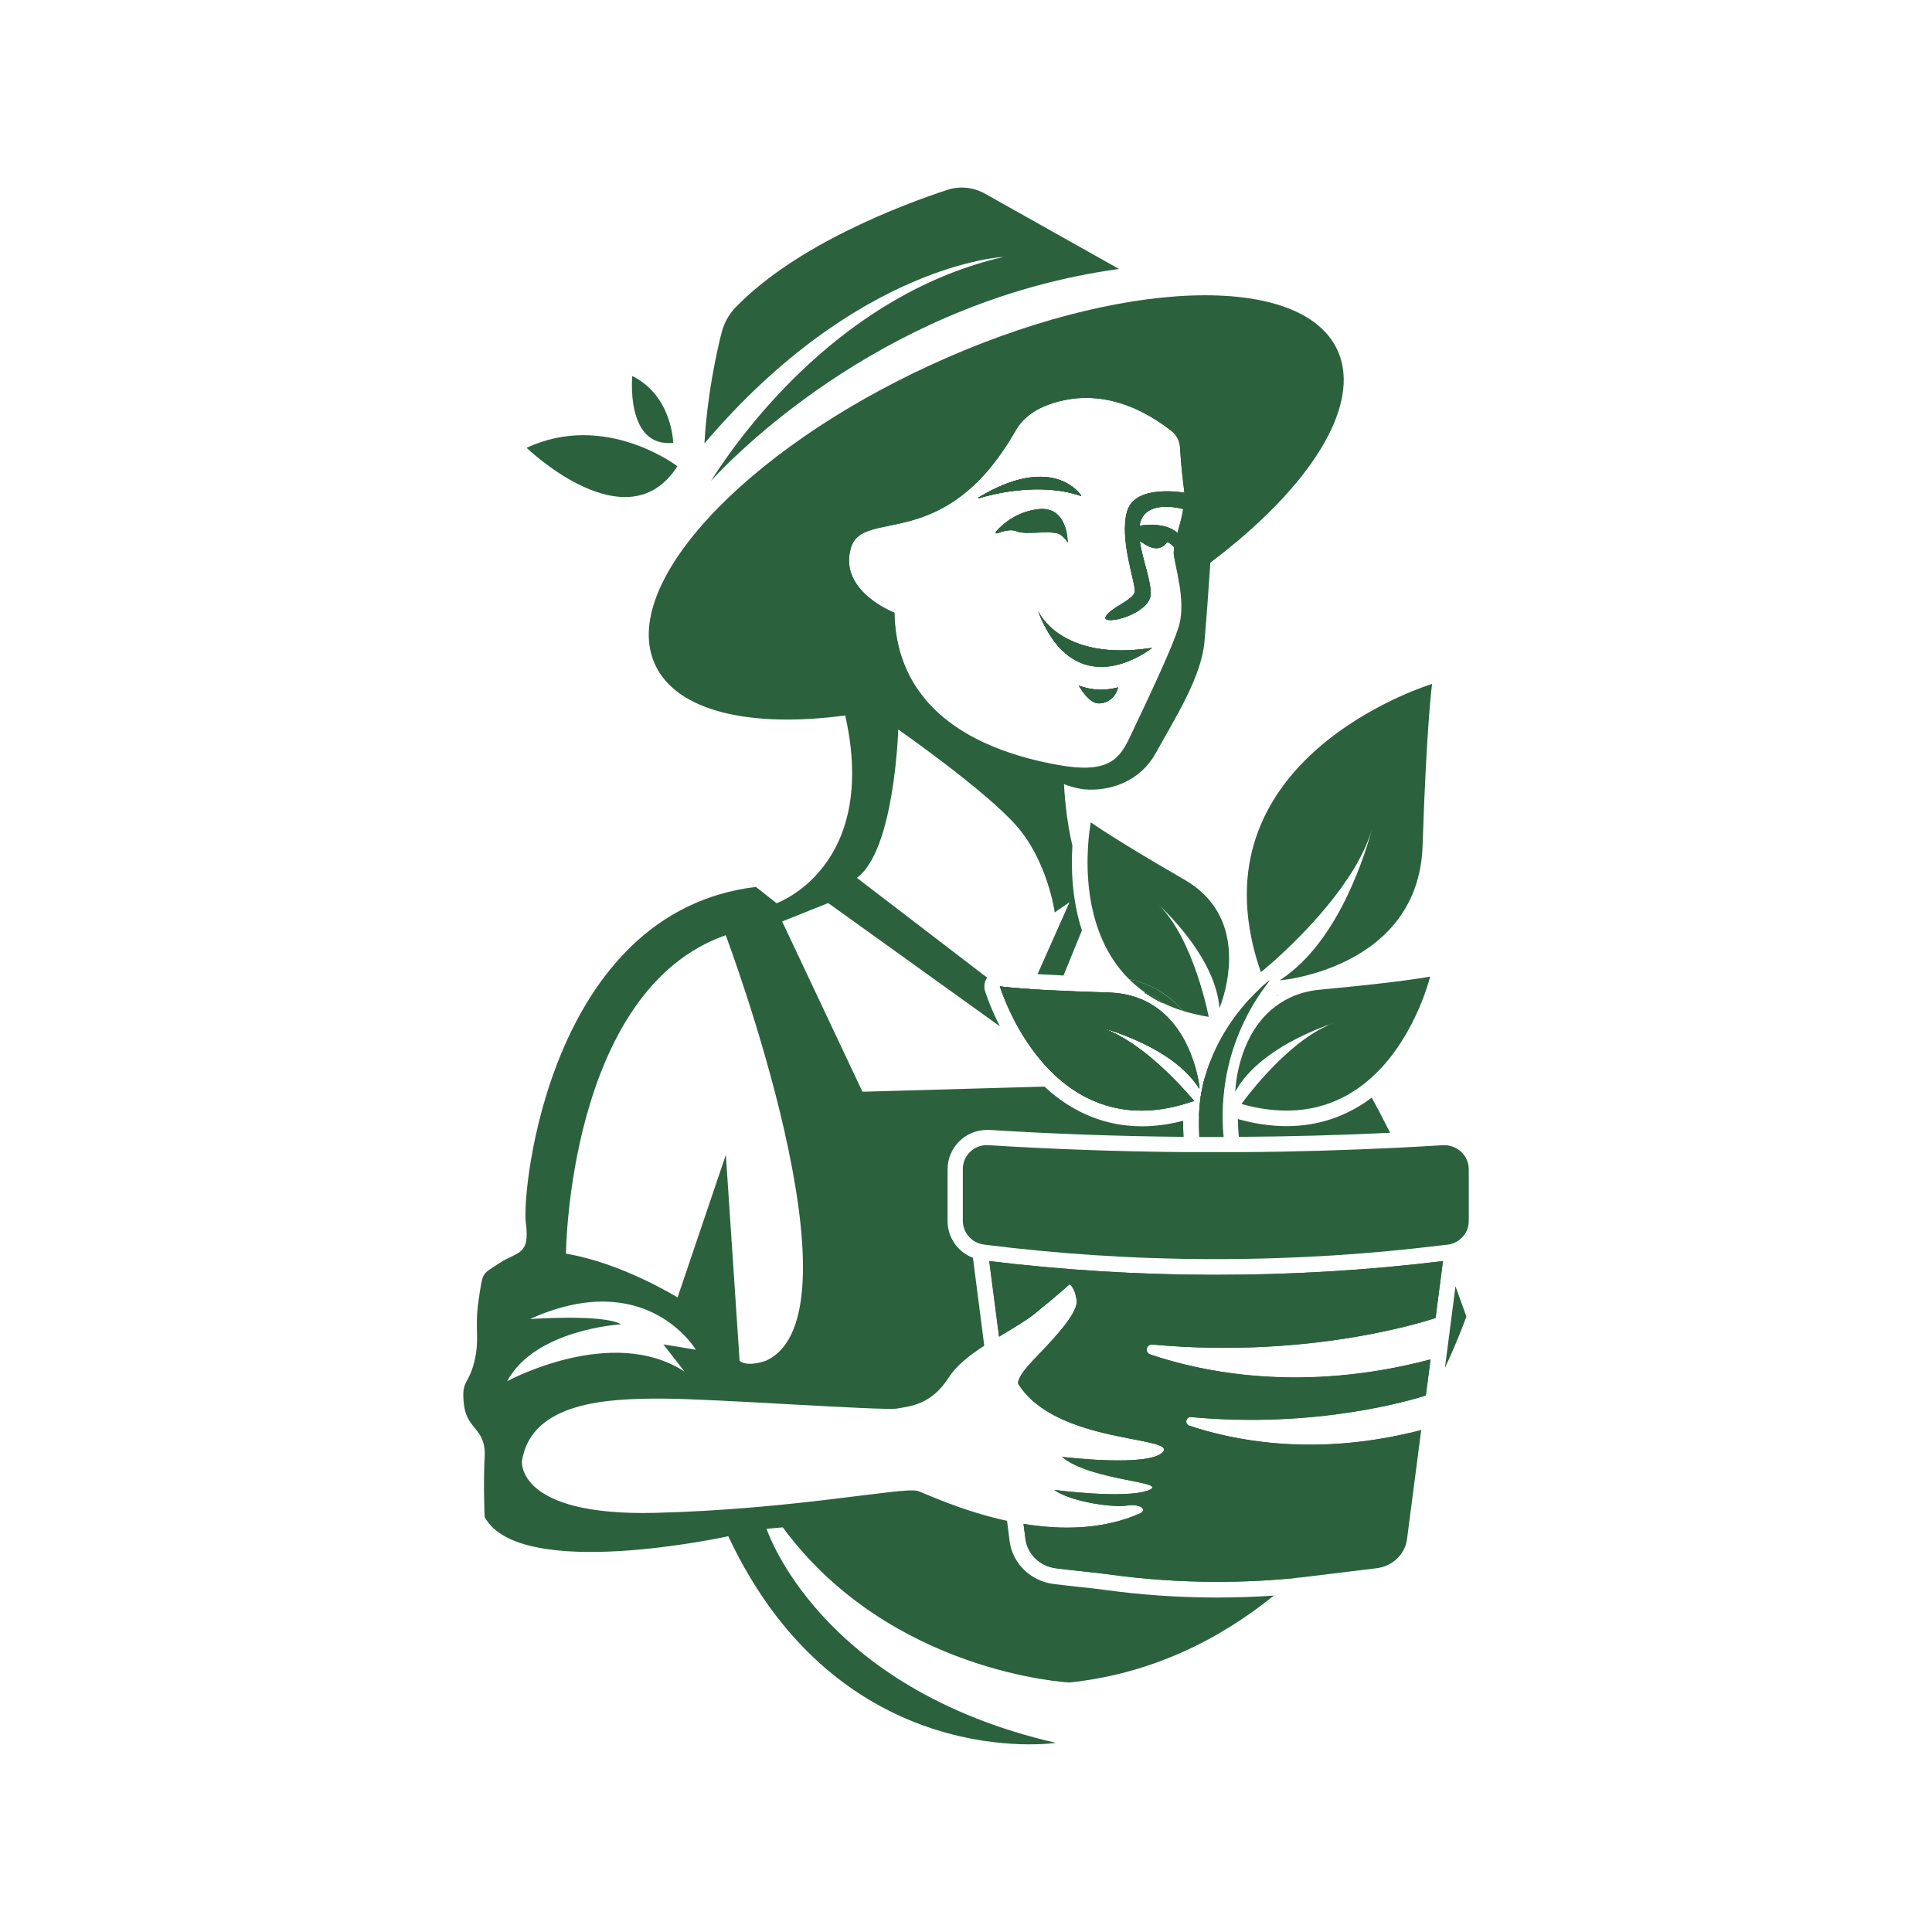 <?xml version="1.0" encoding="utf-8"?>
<!-- Generator: Adobe Illustrator 28.3.0, SVG Export Plug-In . SVG Version: 6.00 Build 0)  -->
<svg version="1.1" id="Layer_1" xmlns="http://www.w3.org/2000/svg" xmlns:xlink="http://www.w3.org/1999/xlink" x="0px" y="0px"
	 viewBox="0 0 128 128" style="enable-background:new 0 0 128 128;" xml:space="preserve">
<style type="text/css">
	.st0{fill:#2B623D;}
</style>
<g>
	<g>
		<path class="st0" d="M67.37,35.19c-0.39-0.18-0.99,0.01-1.31,0.13c-0.06,0.03-0.11-0.05-0.07-0.1c0.35-0.4,1.28-1.31,2.8-1.49
			c1.97-0.23,1.94,2.2,1.94,2.2s-0.03-0.18-0.47-0.52C69.84,35.08,67.92,35.45,67.37,35.19z"/>
		<path class="st0" d="M71.31,42.6c-0.32,0.15-0.64,0.3-0.96,0.45c-0.01,0-0.01,0.01-0.02,0.01c-0.57-0.58-1.11-1.41-1.56-2.58
			C68.87,40.68,69.49,41.9,71.31,42.6z"/>
		<path class="st0" d="M71.62,32.81c0.02,0.02,0,0.05-0.03,0.04c-2.74-0.94-5.92-0.09-6.74,0.16c-0.03,0.01-0.04-0.03-0.02-0.05
			C69.44,30.19,71.33,32.41,71.62,32.81z"/>
		<path class="st0" d="M88.61,23.2c-2.4-5.21-14.47-4.77-26.95,0.98c-12.49,5.75-20.66,14.64-18.26,19.85
			c1.43,3.11,6.29,4.21,12.62,3.37c1.67-0.22,3.44-0.57,5.28-1.06c-1.19-1.41-2-3.28-2.05-5.75c0,0-3.7-1.42-2.88-4.28
			c0.79-2.74,6.2,0.51,10.94-7.82c0.4-0.7,1.07-1.22,1.81-1.54c1.67-0.72,4.77-1.3,8.49,1.6c0.34,0.26,0.54,0.66,0.57,1.09
			c0.04,0.66,0.12,1.73,0.26,2.75c0.01,0.08,0.02,0.17,0.03,0.26c0,0-3.25-0.6-3.78,1.21c-0.54,1.81,0.54,4.7,0.51,5.3
			c-0.03,0.6-1.68,1.11-1.94,1.71c-0.13,0.3,0.62,0.26,1.39-0.02c0,0,0,0,0,0c0.38-0.21,0.75-0.43,1.12-0.65c0,0,0,0,0.01,0
			c0.29-0.26,0.48-0.58,0.46-0.94c-0.04-0.98-0.58-2.29-0.73-3.42c0.08,0.06,0.16,0.1,0.2,0.11c1.01,0.75,1.49,0.14,1.59,0
			c0.05-0.07,0.17,0,0.29,0.1c0.1,0.08,0.18,0.15,0.21,0.2c-0.04,0.22-0.05,0.42-0.02,0.58c0.07,0.42,0.24,1.11,0.36,1.89
			c0.71-0.48,1.4-0.96,2.06-1.45C86.76,32.33,90.29,26.86,88.61,23.2z M78.01,35.31c-0.86-0.8-2.52-0.48-2.52-0.48
			c0.03-0.17,0.07-0.32,0.14-0.47c0.61-1.27,2.76-0.65,2.76-0.65C78.31,34.28,78.15,34.82,78.01,35.31z"/>
		<path class="st0" d="M68.28,65.53c-1.48-0.1-2.03-0.18-2.03-0.18s0.01,0.03,0.03,0.08v0c0.14,0.41,0.79,2.28,2.14,4.12
			c0,0,0,0,0,0c0,0,0,0,0,0h0l1.61-3.93C69.34,65.59,68.76,65.56,68.28,65.53z M76.2,70.04c-1.06-0.87-2.29-1.69-3.5-2.03
			c0.61,0.16,2.04,0.59,3.5,1.36v-2.17c-0.7-0.38-1.34-0.82-1.9-1.35c-0.27-0.05-0.56-0.07-0.86-0.08c-1.36-0.04-2.48-0.09-3.4-0.13
			c-0.69-0.03-1.27-0.07-1.76-0.1c-1.48-0.1-2.03-0.18-2.03-0.18s0.01,0.03,0.03,0.08v0c0.14,0.41,0.79,2.28,2.14,4.12c0,0,0,0,0,0
			c0,0,0,0,0,0h0c0.62,0.84,1.39,1.69,2.32,2.38c1.3,0.96,2.92,1.64,4.89,1.64c0.86,0,1.8-0.13,2.81-0.43
			c0.03-0.29,0.07-0.57,0.11-0.84C78.05,71.75,77.2,70.87,76.2,70.04z M79.33,71.3L79.33,71.3c-0.06-0.27-0.14-0.59-0.26-0.94
			c-0.25-0.77-0.65-1.67-1.29-2.48c-0.27-0.34-0.59-0.66-0.95-0.95l0,0c-0.19-0.15-0.4-0.3-0.63-0.42c-0.2-0.11-0.41-0.22-0.64-0.31
			c0,0-0.01,0-0.01,0c-0.38-0.16-0.8-0.28-1.26-0.35c-0.27-0.05-0.56-0.07-0.86-0.08c-1.36-0.04-2.48-0.09-3.4-0.13
			c-0.69-0.03-1.27-0.07-1.76-0.1c-1.48-0.1-2.03-0.18-2.03-0.18s0.01,0.03,0.03,0.08v0c0.14,0.41,0.79,2.28,2.14,4.12c0,0,0,0,0,0
			c0,0,0,0,0,0h0c0.62,0.84,1.39,1.69,2.32,2.38c1.3,0.96,2.92,1.64,4.89,1.64c0.86,0,1.8-0.13,2.81-0.43
			c0.03-0.29,0.07-0.57,0.11-0.84c-0.52-0.57-1.36-1.45-2.36-2.28c-1.06-0.87-2.29-1.69-3.5-2.03c0.61,0.16,2.04,0.59,3.5,1.36
			c0.93,0.49,1.86,1.11,2.59,1.9c0.15,0.16,0.29,0.33,0.42,0.5c0.09,0.11,0.17,0.23,0.25,0.36C79.46,72.11,79.43,71.79,79.33,71.3z
			 M78.79,71.26c0.15,0.16,0.29,0.33,0.42,0.5c0.09,0.11,0.17,0.23,0.25,0.36c0,0-0.03-0.32-0.13-0.82v0
			c-0.06-0.27-0.14-0.59-0.26-0.94c-0.25-0.77-0.65-1.67-1.29-2.48c-0.27-0.34-0.59-0.66-0.95-0.95l0,0
			c-0.19-0.15-0.4-0.3-0.63-0.42c-0.2-0.11-0.41-0.22-0.64-0.31c0,0-0.01,0-0.01,0c-0.38-0.16-0.8-0.28-1.26-0.35
			c-0.27-0.05-0.56-0.07-0.86-0.08c-1.36-0.04-2.48-0.09-3.4-0.13c-0.69-0.03-1.27-0.07-1.76-0.1c-1.48-0.1-2.03-0.18-2.03-0.18
			s0.01,0.03,0.03,0.08v0c0.14,0.41,0.79,2.28,2.14,4.12c0,0,0,0,0,0c0,0,0,0,0,0h0c0.62,0.84,1.39,1.69,2.32,2.38
			c1.3,0.96,2.92,1.64,4.89,1.64c0.86,0,1.8-0.13,2.81-0.43c0.18-0.05,0.36-0.1,0.54-0.17c0.04-0.01,0.08-0.03,0.12-0.04
			c0,0-0.03-0.04-0.1-0.12c-0.09-0.11-0.24-0.29-0.45-0.51c-0.52-0.57-1.36-1.45-2.36-2.28c-1.06-0.87-2.29-1.69-3.5-2.03
			c0.61,0.16,2.04,0.59,3.5,1.36C77.13,69.85,78.06,70.47,78.79,71.26z M78.79,71.26c0.15,0.16,0.29,0.33,0.42,0.5
			c0.09,0.11,0.17,0.23,0.25,0.36c0,0-0.03-0.32-0.13-0.82v0c-0.06-0.27-0.14-0.59-0.26-0.94c-0.25-0.77-0.65-1.67-1.29-2.48
			c-0.27-0.34-0.59-0.66-0.95-0.95l0,0c-0.19-0.15-0.4-0.3-0.63-0.42c-0.2-0.11-0.41-0.22-0.64-0.31c0,0-0.01,0-0.01,0
			c-0.38-0.16-0.8-0.28-1.26-0.35c-0.27-0.05-0.56-0.07-0.86-0.08c-1.36-0.04-2.48-0.09-3.4-0.13c-0.69-0.03-1.27-0.07-1.76-0.1
			c-1.48-0.1-2.03-0.18-2.03-0.18s0.01,0.03,0.03,0.08v0c0.14,0.41,0.79,2.28,2.14,4.12c0,0,0,0,0,0c0,0,0,0,0,0h0
			c0.62,0.84,1.39,1.69,2.32,2.38c1.3,0.96,2.92,1.64,4.89,1.64c0.86,0,1.8-0.13,2.81-0.43c0.18-0.05,0.36-0.1,0.54-0.17
			c0.04-0.01,0.08-0.03,0.12-0.04c0,0-0.03-0.04-0.1-0.12c-0.09-0.11-0.24-0.29-0.45-0.51c-0.52-0.57-1.36-1.45-2.36-2.28
			c-1.06-0.87-2.29-1.69-3.5-2.03c0.61,0.16,2.04,0.59,3.5,1.36C77.13,69.85,78.06,70.47,78.79,71.26z M78.79,71.26
			c0.15,0.16,0.29,0.33,0.42,0.5c0.09,0.11,0.17,0.23,0.25,0.36c0,0-0.03-0.32-0.13-0.82v0c-0.06-0.27-0.14-0.59-0.26-0.94
			c-0.25-0.77-0.65-1.67-1.29-2.48c-0.27-0.34-0.59-0.66-0.95-0.95l0,0c-0.19-0.15-0.4-0.3-0.63-0.42c-0.2-0.11-0.41-0.22-0.64-0.31
			c0,0-0.01,0-0.01,0c-0.38-0.16-0.8-0.28-1.26-0.35c-0.27-0.05-0.56-0.07-0.86-0.08c-1.36-0.04-2.48-0.09-3.4-0.13
			c-0.69-0.03-1.27-0.07-1.76-0.1c-1.48-0.1-2.03-0.18-2.03-0.18s0.01,0.03,0.03,0.08v0c0.14,0.41,0.79,2.28,2.14,4.12c0,0,0,0,0,0
			c0,0,0,0,0,0h0c0.62,0.84,1.39,1.69,2.32,2.38c1.3,0.96,2.92,1.64,4.89,1.64c0.86,0,1.8-0.13,2.81-0.43
			c0.18-0.05,0.36-0.1,0.54-0.17c0.04-0.01,0.08-0.03,0.12-0.04c0,0-0.03-0.04-0.1-0.12c-0.09-0.11-0.24-0.29-0.45-0.51
			c-0.52-0.57-1.36-1.45-2.36-2.28c-1.06-0.87-2.29-1.69-3.5-2.03c0.61,0.16,2.04,0.59,3.5,1.36
			C77.13,69.85,78.06,70.47,78.79,71.26z M78.79,71.26c0.15,0.16,0.29,0.33,0.42,0.5c0.09,0.11,0.17,0.23,0.25,0.36
			c0,0-0.03-0.32-0.13-0.82v0c-0.06-0.27-0.14-0.59-0.26-0.94c-0.25-0.77-0.65-1.67-1.29-2.48c-0.27-0.34-0.59-0.66-0.95-0.95l0,0
			c-0.19-0.15-0.4-0.3-0.63-0.42c-0.2-0.11-0.41-0.22-0.64-0.31c0,0-0.01,0-0.01,0c-0.38-0.16-0.8-0.28-1.26-0.35
			c-0.27-0.05-0.56-0.07-0.86-0.08c-1.36-0.04-2.48-0.09-3.4-0.13c-0.69-0.03-1.27-0.07-1.76-0.1c-1.48-0.1-2.03-0.18-2.03-0.18
			s0.01,0.03,0.03,0.08v0c0.14,0.41,0.79,2.28,2.14,4.12c0,0,0,0,0,0c0,0,0,0,0,0h0c0.62,0.84,1.39,1.69,2.32,2.38
			c1.3,0.96,2.92,1.64,4.89,1.64c0.86,0,1.8-0.13,2.81-0.43c0.18-0.05,0.36-0.1,0.54-0.17c0.04-0.01,0.08-0.03,0.12-0.04
			c0,0-0.03-0.04-0.1-0.12c-0.09-0.11-0.24-0.29-0.45-0.51c-0.52-0.57-1.36-1.45-2.36-2.28c-1.06-0.87-2.29-1.69-3.5-2.03
			c0.61,0.16,2.04,0.59,3.5,1.36C77.13,69.85,78.06,70.47,78.79,71.26z M78.79,71.26c0.15,0.16,0.29,0.33,0.42,0.5
			c0.09,0.11,0.17,0.23,0.25,0.36c0,0-0.03-0.32-0.13-0.82v0c-0.06-0.27-0.14-0.59-0.26-0.94c-0.25-0.77-0.65-1.67-1.29-2.48
			c-0.27-0.34-0.59-0.66-0.95-0.95l0,0c-0.19-0.15-0.4-0.3-0.63-0.42c-0.2-0.11-0.41-0.22-0.64-0.31c0,0-0.01,0-0.01,0
			c-0.38-0.16-0.8-0.28-1.26-0.35c-0.27-0.05-0.56-0.07-0.86-0.08c-1.36-0.04-2.48-0.09-3.4-0.13c-0.69-0.03-1.27-0.07-1.76-0.1
			c-1.48-0.1-2.03-0.18-2.03-0.18s0.01,0.03,0.03,0.08v0c0.14,0.41,0.79,2.28,2.14,4.12c0,0,0,0,0,0c0,0,0,0,0,0h0
			c0.62,0.84,1.39,1.69,2.32,2.38c1.3,0.96,2.92,1.64,4.89,1.64c0.86,0,1.8-0.13,2.81-0.43c0.18-0.05,0.36-0.1,0.54-0.17
			c0.04-0.01,0.08-0.03,0.12-0.04c0,0-0.03-0.04-0.1-0.12c-0.09-0.11-0.24-0.29-0.45-0.51c-0.52-0.57-1.36-1.45-2.36-2.28
			c-1.06-0.87-2.29-1.69-3.5-2.03c0.61,0.16,2.04,0.59,3.5,1.36C77.13,69.85,78.06,70.47,78.79,71.26z M78.79,71.26
			c0.15,0.16,0.29,0.33,0.42,0.5c0.09,0.11,0.17,0.23,0.25,0.36c0,0-0.03-0.32-0.13-0.82v0c-0.06-0.27-0.14-0.59-0.26-0.94
			c-0.25-0.77-0.65-1.67-1.29-2.48c-0.27-0.34-0.59-0.66-0.95-0.95l0,0c-0.19-0.15-0.4-0.3-0.63-0.42c-0.2-0.11-0.41-0.22-0.64-0.31
			c0,0-0.01,0-0.01,0c-0.38-0.16-0.8-0.28-1.26-0.35c-0.27-0.05-0.56-0.07-0.86-0.08c-1.36-0.04-2.48-0.09-3.4-0.13
			c-0.69-0.03-1.27-0.07-1.76-0.1c-1.48-0.1-2.03-0.18-2.03-0.18s0.01,0.03,0.03,0.08v0c0.14,0.41,0.79,2.28,2.14,4.12c0,0,0,0,0,0
			c0,0,0,0,0,0h0c0.62,0.84,1.39,1.69,2.32,2.38c1.3,0.96,2.92,1.64,4.89,1.64c0.86,0,1.8-0.13,2.81-0.43
			c0.18-0.05,0.36-0.1,0.54-0.17c0.04-0.01,0.08-0.03,0.12-0.04c0,0-0.03-0.04-0.1-0.12c-0.09-0.11-0.24-0.29-0.45-0.51
			c-0.52-0.57-1.36-1.45-2.36-2.28c-1.06-0.87-2.29-1.69-3.5-2.03c0.61,0.16,2.04,0.59,3.5,1.36
			C77.13,69.85,78.06,70.47,78.79,71.26z M78.79,71.26c0.15,0.16,0.29,0.33,0.42,0.5c0.09,0.11,0.17,0.23,0.25,0.36
			c0,0-0.03-0.32-0.13-0.82v0c-0.06-0.27-0.14-0.59-0.26-0.94c-0.25-0.77-0.65-1.67-1.29-2.48c-0.27-0.34-0.59-0.66-0.95-0.95l0,0
			c-0.19-0.15-0.4-0.3-0.63-0.42c-0.2-0.11-0.41-0.22-0.64-0.31c0,0-0.01,0-0.01,0c-0.38-0.16-0.8-0.28-1.26-0.35
			c-0.27-0.05-0.56-0.07-0.86-0.08c-1.36-0.04-2.48-0.09-3.4-0.13c-0.69-0.03-1.27-0.07-1.76-0.1c-1.48-0.1-2.03-0.18-2.03-0.18
			s0.01,0.03,0.03,0.08v0c0.14,0.41,0.79,2.28,2.14,4.12c0,0,0,0,0,0c0,0,0,0,0,0h0c0.62,0.84,1.39,1.69,2.32,2.38
			c1.3,0.96,2.92,1.64,4.89,1.64c0.86,0,1.8-0.13,2.81-0.43c0.18-0.05,0.36-0.1,0.54-0.17c0.04-0.01,0.08-0.03,0.12-0.04
			c0,0-0.03-0.04-0.1-0.12c-0.09-0.11-0.24-0.29-0.45-0.51c-0.52-0.57-1.36-1.45-2.36-2.28c-1.06-0.87-2.29-1.69-3.5-2.03
			c0.61,0.16,2.04,0.59,3.5,1.36C77.13,69.85,78.06,70.47,78.79,71.26z M78.79,71.26c0.15,0.16,0.29,0.33,0.42,0.5
			c0.09,0.11,0.17,0.23,0.25,0.36c0,0-0.03-0.32-0.13-0.82v0c-0.06-0.27-0.14-0.59-0.26-0.94c-0.25-0.77-0.65-1.67-1.29-2.48
			c-0.27-0.34-0.59-0.66-0.95-0.95l0,0c-0.19-0.15-0.4-0.3-0.63-0.42c-0.2-0.11-0.41-0.22-0.64-0.31c0,0-0.01,0-0.01,0
			c-0.38-0.16-0.8-0.28-1.26-0.35c-0.27-0.05-0.56-0.07-0.86-0.08c-1.36-0.04-2.48-0.09-3.4-0.13c-0.69-0.03-1.27-0.07-1.76-0.1
			c-1.48-0.1-2.03-0.18-2.03-0.18s0.01,0.03,0.03,0.08v0c0.14,0.41,0.79,2.28,2.14,4.12c0,0,0,0,0,0c0,0,0,0,0,0h0
			c0.62,0.84,1.39,1.69,2.32,2.38c1.3,0.96,2.92,1.64,4.89,1.64c0.86,0,1.8-0.13,2.81-0.43c0.18-0.05,0.36-0.1,0.54-0.17
			c0.04-0.01,0.08-0.03,0.12-0.04c0,0-0.03-0.04-0.1-0.12c-0.09-0.11-0.24-0.29-0.45-0.51c-0.52-0.57-1.36-1.45-2.36-2.28
			c-1.06-0.87-2.29-1.69-3.5-2.03c0.61,0.16,2.04,0.59,3.5,1.36C77.13,69.85,78.06,70.47,78.79,71.26z M78.79,71.26
			c0.15,0.16,0.29,0.33,0.42,0.5c0.09,0.11,0.17,0.23,0.25,0.36c0,0-0.03-0.32-0.13-0.82v0c-0.06-0.27-0.14-0.59-0.26-0.94
			c-0.25-0.77-0.65-1.67-1.29-2.48c-0.27-0.34-0.59-0.66-0.95-0.95l0,0c-0.19-0.15-0.4-0.3-0.63-0.42c-0.2-0.11-0.41-0.22-0.64-0.31
			c0,0-0.01,0-0.01,0c-0.38-0.16-0.8-0.28-1.26-0.35c-0.27-0.05-0.56-0.07-0.86-0.08c-1.36-0.04-2.48-0.09-3.4-0.13
			c-0.69-0.03-1.27-0.07-1.76-0.1c-1.48-0.1-2.03-0.18-2.03-0.18s0.01,0.03,0.03,0.08v0c0.14,0.41,0.79,2.28,2.14,4.12c0,0,0,0,0,0
			c0,0,0,0,0,0h0c0.62,0.84,1.39,1.69,2.32,2.38c1.3,0.96,2.92,1.64,4.89,1.64c0.86,0,1.8-0.13,2.81-0.43
			c0.18-0.05,0.36-0.1,0.54-0.17c0.04-0.01,0.08-0.03,0.12-0.04c0,0-0.03-0.04-0.1-0.12c-0.09-0.11-0.24-0.29-0.45-0.51
			c-0.52-0.57-1.36-1.45-2.36-2.28c-1.06-0.87-2.29-1.69-3.5-2.03c0.61,0.16,2.04,0.59,3.5,1.36
			C77.13,69.85,78.06,70.47,78.79,71.26z M78.79,71.26c0.15,0.16,0.29,0.33,0.42,0.5c0.09,0.11,0.17,0.23,0.25,0.36
			c0,0-0.03-0.32-0.13-0.82v0c-0.06-0.27-0.14-0.59-0.26-0.94c-0.25-0.77-0.65-1.67-1.29-2.48c-0.27-0.34-0.59-0.66-0.95-0.95l0,0
			c-0.19-0.15-0.4-0.3-0.63-0.42c-0.2-0.11-0.41-0.22-0.64-0.31c0,0-0.01,0-0.01,0c-0.38-0.16-0.8-0.28-1.26-0.35
			c-0.27-0.05-0.56-0.07-0.86-0.08c-1.36-0.04-2.48-0.09-3.4-0.13c-0.69-0.03-1.27-0.07-1.76-0.1c-1.48-0.1-2.03-0.18-2.03-0.18
			s0.01,0.03,0.03,0.08v0c0.14,0.41,0.79,2.28,2.14,4.12c0,0,0,0,0,0c0,0,0,0,0,0h0c0.62,0.84,1.39,1.69,2.32,2.38
			c1.3,0.96,2.92,1.64,4.89,1.64c0.86,0,1.8-0.13,2.81-0.43c0.18-0.05,0.36-0.1,0.54-0.17c0.04-0.01,0.08-0.03,0.12-0.04
			c0,0-0.03-0.04-0.1-0.12c-0.09-0.11-0.24-0.29-0.45-0.51c-0.52-0.57-1.36-1.45-2.36-2.28c-1.06-0.87-2.29-1.69-3.5-2.03
			c0.61,0.16,2.04,0.59,3.5,1.36C77.13,69.85,78.06,70.47,78.79,71.26z M78.79,71.26c0.15,0.16,0.29,0.33,0.42,0.5
			c0.09,0.11,0.17,0.23,0.25,0.36c0,0-0.03-0.32-0.13-0.82v0c-0.06-0.27-0.14-0.59-0.26-0.94c-0.25-0.77-0.65-1.67-1.29-2.48
			c-0.27-0.34-0.59-0.66-0.95-0.95l0,0c-0.19-0.15-0.4-0.3-0.63-0.42c-0.2-0.11-0.41-0.22-0.64-0.31c0,0-0.01,0-0.01,0
			c-0.38-0.16-0.8-0.28-1.26-0.35c-0.27-0.05-0.56-0.07-0.86-0.08c-1.36-0.04-2.48-0.09-3.4-0.13c-0.69-0.03-1.27-0.07-1.76-0.1
			c-1.48-0.1-2.03-0.18-2.03-0.18s0.01,0.03,0.03,0.08v0c0.14,0.41,0.79,2.28,2.14,4.12c0,0,0,0,0,0c0,0,0,0,0,0h0
			c0.62,0.84,1.39,1.69,2.32,2.38c1.3,0.96,2.92,1.64,4.89,1.64c0.86,0,1.8-0.13,2.81-0.43c0.18-0.05,0.36-0.1,0.54-0.17
			c0.04-0.01,0.08-0.03,0.12-0.04c0,0-0.03-0.04-0.1-0.12c-0.09-0.11-0.24-0.29-0.45-0.51c-0.52-0.57-1.36-1.45-2.36-2.28
			c-1.06-0.87-2.29-1.69-3.5-2.03c0.61,0.16,2.04,0.59,3.5,1.36C77.13,69.85,78.06,70.47,78.79,71.26z M78.79,71.26
			c0.15,0.16,0.29,0.33,0.42,0.5c0.09,0.11,0.17,0.23,0.25,0.36c0,0-0.03-0.32-0.13-0.82v0c-0.06-0.27-0.14-0.59-0.26-0.94
			c-0.25-0.77-0.65-1.67-1.29-2.48c-0.27-0.34-0.59-0.66-0.95-0.95l0,0c-0.19-0.15-0.4-0.3-0.63-0.42c-0.2-0.11-0.41-0.22-0.64-0.31
			c0,0-0.01,0-0.01,0c-0.38-0.16-0.8-0.28-1.26-0.35c-0.27-0.05-0.56-0.07-0.86-0.08c-1.36-0.04-2.48-0.09-3.4-0.13
			c-0.69-0.03-1.27-0.07-1.76-0.1c-1.48-0.1-2.03-0.18-2.03-0.18s0.01,0.03,0.03,0.08v0c0.14,0.41,0.79,2.28,2.14,4.12c0,0,0,0,0,0
			c0,0,0,0,0,0h0c0.62,0.84,1.39,1.69,2.32,2.38c1.3,0.96,2.92,1.64,4.89,1.64c0.86,0,1.8-0.13,2.81-0.43
			c0.18-0.05,0.36-0.1,0.54-0.17c0.04-0.01,0.08-0.03,0.12-0.04c0,0-0.03-0.04-0.1-0.12c-0.09-0.11-0.24-0.29-0.45-0.51
			c-0.52-0.57-1.36-1.45-2.36-2.28c-1.06-0.87-2.29-1.69-3.5-2.03c0.61,0.16,2.04,0.59,3.5,1.36
			C77.13,69.85,78.06,70.47,78.79,71.26z M76.2,65.92c-0.13-0.07-0.26-0.13-0.4-0.19c0.13,0.09,0.26,0.18,0.4,0.26
			c0.28,0.18,0.57,0.34,0.88,0.49C76.82,66.27,76.52,66.08,76.2,65.92z M78.79,71.26c0.15,0.16,0.29,0.33,0.42,0.5
			c0.09,0.11,0.17,0.23,0.25,0.36c0,0-0.03-0.32-0.13-0.82v0c-0.06-0.27-0.14-0.59-0.26-0.94c-0.25-0.77-0.65-1.67-1.29-2.48
			c-0.27-0.34-0.59-0.66-0.95-0.95l0,0c-0.19-0.15-0.4-0.3-0.63-0.42c-0.2-0.11-0.41-0.22-0.64-0.31c0,0-0.01,0-0.01,0
			c-0.38-0.16-0.8-0.28-1.26-0.35c-0.27-0.05-0.56-0.07-0.86-0.08c-1.36-0.04-2.48-0.09-3.4-0.13c-0.69-0.03-1.27-0.07-1.76-0.1
			c-1.48-0.1-2.03-0.18-2.03-0.18s0.01,0.03,0.03,0.08v0c0.14,0.41,0.79,2.28,2.14,4.12c0,0,0,0,0,0c0,0,0,0,0,0h0
			c0.62,0.84,1.39,1.69,2.32,2.38c1.3,0.96,2.92,1.64,4.89,1.64c0.86,0,1.8-0.13,2.81-0.43c0.18-0.05,0.36-0.1,0.54-0.17
			c0.04-0.01,0.08-0.03,0.12-0.04c0,0-0.03-0.04-0.1-0.12c-0.09-0.11-0.24-0.29-0.45-0.51c-0.52-0.57-1.36-1.45-2.36-2.28
			c-1.06-0.87-2.29-1.69-3.5-2.03c0.61,0.16,2.04,0.59,3.5,1.36C77.13,69.85,78.06,70.47,78.79,71.26z M76.2,65.92
			c-0.13-0.07-0.26-0.13-0.4-0.19c0.13,0.09,0.26,0.18,0.4,0.26c0.28,0.18,0.57,0.34,0.88,0.49C76.82,66.27,76.52,66.08,76.2,65.92z
			 M78.79,71.26c0.15,0.16,0.29,0.33,0.42,0.5c0.09,0.11,0.17,0.23,0.25,0.36c0,0-0.03-0.32-0.13-0.82v0
			c-0.06-0.27-0.14-0.59-0.26-0.94c-0.25-0.77-0.65-1.67-1.29-2.48c-0.27-0.34-0.59-0.66-0.95-0.95l0,0
			c-0.19-0.15-0.4-0.3-0.63-0.42c-0.2-0.11-0.41-0.22-0.64-0.31c0,0-0.01,0-0.01,0c-0.38-0.16-0.8-0.28-1.26-0.35
			c-0.27-0.05-0.56-0.07-0.86-0.08c-1.36-0.04-2.48-0.09-3.4-0.13c-0.69-0.03-1.27-0.07-1.76-0.1c-1.48-0.1-2.03-0.18-2.03-0.18
			s0.01,0.03,0.03,0.08v0c0.14,0.41,0.79,2.28,2.14,4.12c0,0,0,0,0,0c0,0,0,0,0,0h0c0.62,0.84,1.39,1.69,2.32,2.38
			c1.3,0.96,2.92,1.64,4.89,1.64c0.86,0,1.8-0.13,2.81-0.43c0.18-0.05,0.36-0.1,0.54-0.17c0.04-0.01,0.08-0.03,0.12-0.04
			c0,0-0.03-0.04-0.1-0.12c-0.09-0.11-0.24-0.29-0.45-0.51c-0.52-0.57-1.36-1.45-2.36-2.28c-1.06-0.87-2.29-1.69-3.5-2.03
			c0.61,0.16,2.04,0.59,3.5,1.36C77.13,69.85,78.06,70.47,78.79,71.26z M76.2,65.92c-0.13-0.07-0.26-0.13-0.4-0.19
			c0.13,0.09,0.26,0.18,0.4,0.26c0.28,0.18,0.57,0.34,0.88,0.49C76.82,66.27,76.52,66.08,76.2,65.92z M78.79,71.26
			c0.15,0.16,0.29,0.33,0.42,0.5c0.09,0.11,0.17,0.23,0.25,0.36c0,0-0.03-0.32-0.13-0.82v0c-0.06-0.27-0.14-0.59-0.26-0.94
			c-0.25-0.77-0.65-1.67-1.29-2.48c-0.27-0.34-0.59-0.66-0.95-0.95l0,0c-0.19-0.15-0.4-0.3-0.63-0.42c-0.2-0.11-0.41-0.22-0.64-0.31
			c0,0-0.01,0-0.01,0c-0.38-0.16-0.8-0.28-1.26-0.35c-0.27-0.05-0.56-0.07-0.86-0.08c-1.36-0.04-2.48-0.09-3.4-0.13
			c-0.69-0.03-1.27-0.07-1.76-0.1c-1.48-0.1-2.03-0.18-2.03-0.18s0.01,0.03,0.03,0.08v0c0.14,0.41,0.79,2.28,2.14,4.12c0,0,0,0,0,0
			c0,0,0,0,0,0h0c0.62,0.84,1.39,1.69,2.32,2.38c1.3,0.96,2.92,1.64,4.89,1.64c0.86,0,1.8-0.13,2.81-0.43
			c0.18-0.05,0.36-0.1,0.54-0.17c0.04-0.01,0.08-0.03,0.12-0.04c0,0-0.03-0.04-0.1-0.12c-0.09-0.11-0.24-0.29-0.45-0.51
			c-0.52-0.57-1.36-1.45-2.36-2.28c-1.06-0.87-2.29-1.69-3.5-2.03c0.61,0.16,2.04,0.59,3.5,1.36
			C77.13,69.85,78.06,70.47,78.79,71.26z M76.2,65.92c-0.13-0.07-0.26-0.13-0.4-0.19c0.13,0.09,0.26,0.18,0.4,0.26
			c0.28,0.18,0.57,0.34,0.88,0.49C76.82,66.27,76.52,66.08,76.2,65.92z M78.79,71.26c0.15,0.16,0.29,0.33,0.42,0.5
			c0.09,0.11,0.17,0.23,0.25,0.36c0,0-0.03-0.32-0.13-0.82v0c-0.06-0.27-0.14-0.59-0.26-0.94c-0.25-0.77-0.65-1.67-1.29-2.48
			c-0.27-0.34-0.59-0.66-0.95-0.95l0,0c-0.19-0.15-0.4-0.3-0.63-0.42c-0.2-0.11-0.41-0.22-0.64-0.31c0,0-0.01,0-0.01,0
			c-0.38-0.16-0.8-0.28-1.26-0.35c-0.27-0.05-0.56-0.07-0.86-0.08c-1.36-0.04-2.48-0.09-3.4-0.13c-0.69-0.03-1.27-0.07-1.76-0.1
			c-1.48-0.1-2.03-0.18-2.03-0.18s0.01,0.03,0.03,0.08v0c0.14,0.41,0.79,2.28,2.14,4.12c0,0,0,0,0,0c0,0,0,0,0,0h0
			c0.62,0.84,1.39,1.69,2.32,2.38c1.3,0.96,2.92,1.64,4.89,1.64c0.86,0,1.8-0.13,2.81-0.43c0.18-0.05,0.36-0.1,0.54-0.17
			c0.04-0.01,0.08-0.03,0.12-0.04c0,0-0.03-0.04-0.1-0.12c-0.09-0.11-0.24-0.29-0.45-0.51c-0.52-0.57-1.36-1.45-2.36-2.28
			c-1.06-0.87-2.29-1.69-3.5-2.03c0.61,0.16,2.04,0.59,3.5,1.36C77.13,69.85,78.06,70.47,78.79,71.26z M76.2,65.92
			c-0.13-0.07-0.26-0.13-0.4-0.19c0.13,0.09,0.26,0.18,0.4,0.26c0.28,0.18,0.57,0.34,0.88,0.49C76.82,66.27,76.52,66.08,76.2,65.92z
			 M78.79,71.26c0.15,0.16,0.29,0.33,0.42,0.5c0.09,0.11,0.17,0.23,0.25,0.36c0,0-0.03-0.32-0.13-0.82v0
			c-0.06-0.27-0.14-0.59-0.26-0.94c-0.25-0.77-0.65-1.67-1.29-2.48c-0.27-0.34-0.59-0.66-0.95-0.95l0,0
			c-0.19-0.15-0.4-0.3-0.63-0.42c-0.2-0.11-0.41-0.22-0.64-0.31c0,0-0.01,0-0.01,0c-0.38-0.16-0.8-0.28-1.26-0.35
			c-0.27-0.05-0.56-0.07-0.86-0.08c-1.36-0.04-2.48-0.09-3.4-0.13c-0.69-0.03-1.27-0.07-1.76-0.1c-1.48-0.1-2.03-0.18-2.03-0.18
			s0.01,0.03,0.03,0.08v0c0.14,0.41,0.79,2.28,2.14,4.12c0,0,0,0,0,0c0,0,0,0,0,0h0c0.62,0.84,1.39,1.69,2.32,2.38
			c1.3,0.96,2.92,1.64,4.89,1.64c0.86,0,1.8-0.13,2.81-0.43c0.18-0.05,0.36-0.1,0.54-0.17c0.04-0.01,0.08-0.03,0.12-0.04
			c0,0-0.03-0.04-0.1-0.12c-0.09-0.11-0.24-0.29-0.45-0.51c-0.52-0.57-1.36-1.45-2.36-2.28c-1.06-0.87-2.29-1.69-3.5-2.03
			c0.61,0.16,2.04,0.59,3.5,1.36C77.13,69.85,78.06,70.47,78.79,71.26z M76.2,65.92c-0.13-0.07-0.26-0.13-0.4-0.19
			c0.13,0.09,0.26,0.18,0.4,0.26c0.28,0.18,0.57,0.34,0.88,0.49C76.82,66.27,76.52,66.08,76.2,65.92z M68.79,33.74
			c-1.52,0.18-2.46,1.08-2.8,1.49c-0.04,0.05,0.01,0.12,0.07,0.1c0.32-0.13,0.92-0.32,1.31-0.13c0.55,0.26,2.46-0.12,2.9,0.23
			c0.44,0.35,0.47,0.52,0.47,0.52S70.76,33.51,68.79,33.74z M71.31,42.6c-1.83-0.7-2.45-1.92-2.54-2.12c0.45,1.17,0.99,2,1.56,2.58
			c2.61,2.61,6-0.13,6-0.13C74.07,43.27,72.46,43.04,71.31,42.6z M71.62,32.81c-0.29-0.41-2.18-2.62-6.79,0.15
			c-0.03,0.01-0.01,0.06,0.02,0.05c0.82-0.25,4.01-1.1,6.74-0.16C71.62,32.86,71.64,32.83,71.62,32.81z M72.8,45.69
			c-0.57-0.02-1.03-0.16-1.33-0.27c0.04,0.07,0.65,1.16,1.3,1.18c0.62,0.02,1.17-0.44,1.3-1.06C73.77,45.62,73.33,45.71,72.8,45.69z
			 M71.31,42.6c-1.83-0.7-2.45-1.92-2.54-2.12c0.45,1.17,0.99,2,1.56,2.58c2.61,2.61,6-0.13,6-0.13
			C74.07,43.27,72.46,43.04,71.31,42.6z M72.8,45.69c-0.57-0.02-1.03-0.16-1.33-0.27c0.04,0.07,0.65,1.16,1.3,1.18
			c0.62,0.02,1.17-0.44,1.3-1.06C73.77,45.62,73.33,45.71,72.8,45.69z M71.62,32.81c-0.29-0.41-2.18-2.62-6.79,0.15
			c-0.03,0.01-0.01,0.06,0.02,0.05c0.82-0.25,4.01-1.1,6.74-0.16C71.62,32.86,71.64,32.83,71.62,32.81z M68.79,33.74
			c-1.52,0.18-2.46,1.08-2.8,1.49c-0.04,0.05,0.01,0.12,0.07,0.1c0.32-0.13,0.92-0.32,1.31-0.13c0.55,0.26,2.46-0.12,2.9,0.23
			c0.44,0.35,0.47,0.52,0.47,0.52S70.76,33.51,68.79,33.74z M68.79,33.74c-1.52,0.18-2.46,1.08-2.8,1.49
			c-0.04,0.05,0.01,0.12,0.07,0.1c0.32-0.13,0.92-0.32,1.31-0.13c0.55,0.26,2.46-0.12,2.9,0.23c0.44,0.35,0.47,0.52,0.47,0.52
			S70.76,33.51,68.79,33.74z M71.31,42.6c-1.83-0.7-2.45-1.92-2.54-2.12c0.45,1.17,0.99,2,1.56,2.58c2.61,2.61,6-0.13,6-0.13
			C74.07,43.27,72.46,43.04,71.31,42.6z M71.62,32.81c-0.29-0.41-2.18-2.62-6.79,0.15c-0.03,0.01-0.01,0.06,0.02,0.05
			c0.82-0.25,4.01-1.1,6.74-0.16C71.62,32.86,71.64,32.83,71.62,32.81z M72.8,45.69c-0.57-0.02-1.03-0.16-1.33-0.27
			c0.04,0.07,0.65,1.16,1.3,1.18c0.62,0.02,1.17-0.44,1.3-1.06C73.77,45.62,73.33,45.71,72.8,45.69z M71.31,42.6
			c-1.83-0.7-2.45-1.92-2.54-2.12c0.45,1.17,0.99,2,1.56,2.58c2.61,2.61,6-0.13,6-0.13C74.07,43.27,72.46,43.04,71.31,42.6z
			 M72.8,45.69c-0.57-0.02-1.03-0.16-1.33-0.27c0.04,0.07,0.65,1.16,1.3,1.18c0.62,0.02,1.17-0.44,1.3-1.06
			C73.77,45.62,73.33,45.71,72.8,45.69z M71.62,32.81c-0.29-0.41-2.18-2.62-6.79,0.15c-0.03,0.01-0.01,0.06,0.02,0.05
			c0.82-0.25,4.01-1.1,6.74-0.16C71.62,32.86,71.64,32.83,71.62,32.81z M68.79,33.74c-1.52,0.18-2.46,1.08-2.8,1.49
			c-0.04,0.05,0.01,0.12,0.07,0.1c0.32-0.13,0.92-0.32,1.31-0.13c0.55,0.26,2.46-0.12,2.9,0.23c0.44,0.35,0.47,0.52,0.47,0.52
			S70.76,33.51,68.79,33.74z M68.79,33.74c-1.52,0.18-2.46,1.08-2.8,1.49c-0.04,0.05,0.01,0.12,0.07,0.1
			c0.32-0.13,0.92-0.32,1.31-0.13c0.55,0.26,2.46-0.12,2.9,0.23c0.44,0.35,0.47,0.52,0.47,0.52S70.76,33.51,68.79,33.74z
			 M71.62,32.81c-0.29-0.41-2.18-2.62-6.79,0.15c-0.03,0.01-0.01,0.06,0.02,0.05c0.82-0.25,4.01-1.1,6.74-0.16
			C71.62,32.86,71.64,32.83,71.62,32.81z M72.8,45.69c-0.57-0.02-1.03-0.16-1.33-0.27c0.04,0.07,0.65,1.16,1.3,1.18
			c0.62,0.02,1.17-0.44,1.3-1.06C73.77,45.62,73.33,45.71,72.8,45.69z M71.31,42.6c-1.83-0.7-2.45-1.92-2.54-2.12
			c0.45,1.17,0.99,2,1.56,2.58c2.61,2.61,6-0.13,6-0.13C74.07,43.27,72.46,43.04,71.31,42.6z M71.31,42.6
			c-1.83-0.7-2.45-1.92-2.54-2.12c0.45,1.17,0.99,2,1.56,2.58c2.61,2.61,6-0.13,6-0.13C74.07,43.27,72.46,43.04,71.31,42.6z
			 M72.8,45.69c-0.57-0.02-1.03-0.16-1.33-0.27c0.04,0.07,0.65,1.16,1.3,1.18c0.62,0.02,1.17-0.44,1.3-1.06
			C73.77,45.62,73.33,45.71,72.8,45.69z M71.62,32.81c-0.29-0.41-2.18-2.62-6.79,0.15c-0.03,0.01-0.01,0.06,0.02,0.05
			c0.82-0.25,4.01-1.1,6.74-0.16C71.62,32.86,71.64,32.83,71.62,32.81z M68.79,33.74c-1.52,0.18-2.46,1.08-2.8,1.49
			c-0.04,0.05,0.01,0.12,0.07,0.1c0.32-0.13,0.92-0.32,1.31-0.13c0.55,0.26,2.46-0.12,2.9,0.23c0.44,0.35,0.47,0.52,0.47,0.52
			S70.76,33.51,68.79,33.74z M68.79,33.74c-1.52,0.18-2.46,1.08-2.8,1.49c-0.04,0.05,0.01,0.12,0.07,0.1
			c0.32-0.13,0.92-0.32,1.31-0.13c0.55,0.26,2.46-0.12,2.9,0.23c0.44,0.35,0.47,0.52,0.47,0.52S70.76,33.51,68.79,33.74z
			 M71.62,32.81c-0.29-0.41-2.18-2.62-6.79,0.15c-0.03,0.01-0.01,0.06,0.02,0.05c0.82-0.25,4.01-1.1,6.74-0.16
			C71.62,32.86,71.64,32.83,71.62,32.81z M72.8,45.69c-0.57-0.02-1.03-0.16-1.33-0.27c0.04,0.07,0.65,1.16,1.3,1.18
			c0.62,0.02,1.17-0.44,1.3-1.06C73.77,45.62,73.33,45.71,72.8,45.69z M71.31,42.6c-1.83-0.7-2.45-1.92-2.54-2.12
			c0.45,1.17,0.99,2,1.56,2.58c2.61,2.61,6-0.13,6-0.13C74.07,43.27,72.46,43.04,71.31,42.6z M71.31,42.6
			c-1.83-0.7-2.45-1.92-2.54-2.12c0.45,1.17,0.99,2,1.56,2.58c2.61,2.61,6-0.13,6-0.13C74.07,43.27,72.46,43.04,71.31,42.6z
			 M72.8,45.69c-0.57-0.02-1.03-0.16-1.33-0.27c0.04,0.07,0.65,1.16,1.3,1.18c0.62,0.02,1.17-0.44,1.3-1.06
			C73.77,45.62,73.33,45.71,72.8,45.69z M71.62,32.81c-0.29-0.41-2.18-2.62-6.79,0.15c-0.03,0.01-0.01,0.06,0.02,0.05
			c0.82-0.25,4.01-1.1,6.74-0.16C71.62,32.86,71.64,32.83,71.62,32.81z M68.79,33.74c-1.52,0.18-2.46,1.08-2.8,1.49
			c-0.04,0.05,0.01,0.12,0.07,0.1c0.32-0.13,0.92-0.32,1.31-0.13c0.55,0.26,2.46-0.12,2.9,0.23c0.44,0.35,0.47,0.52,0.47,0.52
			S70.76,33.51,68.79,33.74z M68.79,33.74c-1.52,0.18-2.46,1.08-2.8,1.49c-0.04,0.05,0.01,0.12,0.07,0.1
			c0.32-0.13,0.92-0.32,1.31-0.13c0.55,0.26,2.46-0.12,2.9,0.23c0.44,0.35,0.47,0.52,0.47,0.52S70.76,33.51,68.79,33.74z
			 M71.62,32.81c-0.29-0.41-2.18-2.62-6.79,0.15c-0.03,0.01-0.01,0.06,0.02,0.05c0.82-0.25,4.01-1.1,6.74-0.16
			C71.62,32.86,71.64,32.83,71.62,32.81z M72.8,45.69c-0.57-0.02-1.03-0.16-1.33-0.27c0.04,0.07,0.65,1.16,1.3,1.18
			c0.62,0.02,1.17-0.44,1.3-1.06C73.77,45.62,73.33,45.71,72.8,45.69z M71.31,42.6c-1.83-0.7-2.45-1.92-2.54-2.12
			c0.45,1.17,0.99,2,1.56,2.58c2.61,2.61,6-0.13,6-0.13C74.07,43.27,72.46,43.04,71.31,42.6z M71.31,42.6
			c-1.83-0.7-2.45-1.92-2.54-2.12c0.45,1.17,0.99,2,1.56,2.58c2.61,2.61,6-0.13,6-0.13C74.07,43.27,72.46,43.04,71.31,42.6z
			 M72.8,45.69c-0.57-0.02-1.03-0.16-1.33-0.27c0.04,0.07,0.65,1.16,1.3,1.18c0.62,0.02,1.17-0.44,1.3-1.06
			C73.77,45.62,73.33,45.71,72.8,45.69z M71.62,32.81c-0.29-0.41-2.18-2.62-6.79,0.15c-0.03,0.01-0.01,0.06,0.02,0.05
			c0.82-0.25,4.01-1.1,6.74-0.16C71.62,32.86,71.64,32.83,71.62,32.81z M68.79,33.74c-1.52,0.18-2.46,1.08-2.8,1.49
			c-0.04,0.05,0.01,0.12,0.07,0.1c0.32-0.13,0.92-0.32,1.31-0.13c0.55,0.26,2.46-0.12,2.9,0.23c0.44,0.35,0.47,0.52,0.47,0.52
			S70.76,33.51,68.79,33.74z M76.36,89.08c10.8,1,18.75-1.76,18.75-1.76l0.49-3.77c-4.98,0.61-10.03,0.91-15.03,0.91h-0.28
			c-4.91-0.01-9.87-0.32-14.75-0.91l0.65,5.01c0.9-0.55,1.79-1.05,2.43-1.58c1.57-1.27,2.24-1.89,2.24-1.89s0.34,0.16,0.47,1.04
			c0.13,0.88-1.6,2.65-2.87,3.98c-1.27,1.34-0.98,1.6-0.98,1.6c2.48,3.95,10.45,3.43,9.57,4.48c-0.88,1.04-6.69,0.33-6.69,0.33
			c1.93,1.63,7.25,1.63,5.72,2.22c-1.54,0.59-6.24-0.03-6.24-0.03c1.14,0.82,3.98,1.18,4.8,1.04c0.82-0.13,1.37,0.2,0.95,0.49
			c-2.51,1.13-5.31,1.13-7.78,0.72l0.13,1c0.13,1,0.95,1.8,2,1.94c1.13,0.15,2.26,0.24,3.39,0.39c2.43,0.34,4.87,0.51,7.32,0.51
			c1.72,0,3.43-0.08,5.13-0.25c3.34-3.02,5.88-6.54,7.7-9.63c-6.73,1.6-11.98,0.45-14.68-0.46c-0.33-0.11-0.23-0.6,0.12-0.57
			c8.4,0.78,14.72-1.17,15.55-1.43v0l0.31-2.39c-8.52,2.26-15.18,0.82-18.54-0.32C75.81,89.62,75.94,89.04,76.36,89.08z
			 M68.79,33.74c-1.52,0.18-2.46,1.08-2.8,1.49c-0.04,0.05,0.01,0.12,0.07,0.1c0.32-0.13,0.92-0.32,1.31-0.13
			c0.55,0.26,2.46-0.12,2.9,0.23c0.44,0.35,0.47,0.52,0.47,0.52S70.76,33.51,68.79,33.74z M71.62,32.81
			c-0.29-0.41-2.18-2.62-6.79,0.15c-0.03,0.01-0.01,0.06,0.02,0.05c0.82-0.25,4.01-1.1,6.74-0.16
			C71.62,32.86,71.64,32.83,71.62,32.81z M72.8,45.69c-0.57-0.02-1.03-0.16-1.33-0.27c0.04,0.07,0.65,1.16,1.3,1.18
			c0.62,0.02,1.17-0.44,1.3-1.06C73.77,45.62,73.33,45.71,72.8,45.69z M71.31,42.6c-1.83-0.7-2.45-1.92-2.54-2.12
			c0.45,1.17,0.99,2,1.56,2.58c2.61,2.61,6-0.13,6-0.13C74.07,43.27,72.46,43.04,71.31,42.6z M71.31,42.6
			c-1.83-0.7-2.45-1.92-2.54-2.12c0.45,1.17,0.99,2,1.56,2.58c2.61,2.61,6-0.13,6-0.13C74.07,43.27,72.46,43.04,71.31,42.6z
			 M72.8,45.69c-0.57-0.02-1.03-0.16-1.33-0.27c0.04,0.07,0.65,1.16,1.3,1.18c0.62,0.02,1.17-0.44,1.3-1.06
			C73.77,45.62,73.33,45.71,72.8,45.69z M71.62,32.81c-0.29-0.41-2.18-2.62-6.79,0.15c-0.03,0.01-0.01,0.06,0.02,0.05
			c0.82-0.25,4.01-1.1,6.74-0.16C71.62,32.86,71.64,32.83,71.62,32.81z M68.79,33.74c-1.52,0.18-2.46,1.08-2.8,1.49
			c-0.04,0.05,0.01,0.12,0.07,0.1c0.32-0.13,0.92-0.32,1.31-0.13c0.55,0.26,2.46-0.12,2.9,0.23c0.44,0.35,0.47,0.52,0.47,0.52
			S70.76,33.51,68.79,33.74z M68.79,33.74c-1.52,0.18-2.46,1.08-2.8,1.49c-0.04,0.05,0.01,0.12,0.07,0.1
			c0.32-0.13,0.92-0.32,1.31-0.13c0.55,0.26,2.46-0.12,2.9,0.23c0.44,0.35,0.47,0.52,0.47,0.52S70.76,33.51,68.79,33.74z
			 M71.62,32.81c-0.29-0.41-2.18-2.62-6.79,0.15c-0.03,0.01-0.01,0.06,0.02,0.05c0.82-0.25,4.01-1.1,6.74-0.16
			C71.62,32.86,71.64,32.83,71.62,32.81z M72.8,45.69c-0.57-0.02-1.03-0.16-1.33-0.27c0.04,0.07,0.65,1.16,1.3,1.18
			c0.62,0.02,1.17-0.44,1.3-1.06C73.77,45.62,73.33,45.71,72.8,45.69z M71.31,42.6c-1.83-0.7-2.45-1.92-2.54-2.12
			c0.45,1.17,0.99,2,1.56,2.58c2.61,2.61,6-0.13,6-0.13C74.07,43.27,72.46,43.04,71.31,42.6z M71.31,42.6
			c-1.83-0.7-2.45-1.92-2.54-2.12c0.45,1.17,0.99,2,1.56,2.58c2.61,2.61,6-0.13,6-0.13C74.07,43.27,72.46,43.04,71.31,42.6z
			 M72.8,45.69c-0.57-0.02-1.03-0.16-1.33-0.27c0.04,0.07,0.65,1.16,1.3,1.18c0.62,0.02,1.17-0.44,1.3-1.06
			C73.77,45.62,73.33,45.71,72.8,45.69z M71.62,32.81c-0.29-0.41-2.18-2.62-6.79,0.15c-0.03,0.01-0.01,0.06,0.02,0.05
			c0.82-0.25,4.01-1.1,6.74-0.16C71.62,32.86,71.64,32.83,71.62,32.81z M68.79,33.74c-1.52,0.18-2.46,1.08-2.8,1.49
			c-0.04,0.05,0.01,0.12,0.07,0.1c0.32-0.13,0.92-0.32,1.31-0.13c0.55,0.26,2.46-0.12,2.9,0.23c0.44,0.35,0.47,0.52,0.47,0.52
			S70.76,33.51,68.79,33.74z M68.79,33.74c-1.52,0.18-2.46,1.08-2.8,1.49c-0.04,0.05,0.01,0.12,0.07,0.1
			c0.32-0.13,0.92-0.32,1.31-0.13c0.55,0.26,2.46-0.12,2.9,0.23c0.44,0.35,0.47,0.52,0.47,0.52S70.76,33.51,68.79,33.74z
			 M71.62,32.81c-0.29-0.41-2.18-2.62-6.79,0.15c-0.03,0.01-0.01,0.06,0.02,0.05c0.82-0.25,4.01-1.1,6.74-0.16
			C71.62,32.86,71.64,32.83,71.62,32.81z M72.8,45.69c-0.57-0.02-1.03-0.16-1.33-0.27c0.04,0.07,0.65,1.16,1.3,1.18
			c0.62,0.02,1.17-0.44,1.3-1.06C73.77,45.62,73.33,45.71,72.8,45.69z M71.31,42.6c-1.83-0.7-2.45-1.92-2.54-2.12
			c0.45,1.17,0.99,2,1.56,2.58c2.61,2.61,6-0.13,6-0.13C74.07,43.27,72.46,43.04,71.31,42.6z M76.33,42.92
			c-2.25,0.35-3.87,0.11-5.01-0.33c-1.83-0.7-2.45-1.92-2.54-2.12c0.45,1.17,0.99,2,1.56,2.58C72.94,45.67,76.33,42.92,76.33,42.92z
			 M71.47,45.42c0.04,0.07,0.65,1.16,1.3,1.18c0.62,0.02,1.17-0.44,1.3-1.06c-0.3,0.08-0.74,0.17-1.27,0.15
			C72.23,45.67,71.77,45.53,71.47,45.42z M71.59,32.85c0.02,0.01,0.04-0.02,0.03-0.04c-0.29-0.41-2.18-2.62-6.79,0.15
			c-0.03,0.01-0.01,0.06,0.02,0.05C65.67,32.76,68.86,31.91,71.59,32.85z M70.27,35.43c0.44,0.35,0.47,0.52,0.47,0.52
			s0.03-2.44-1.94-2.2c-1.52,0.18-2.46,1.08-2.8,1.49c-0.04,0.05,0.01,0.12,0.07,0.1c0.32-0.13,0.92-0.32,1.31-0.13
			C67.92,35.45,69.84,35.08,70.27,35.43z M70.85,111.47c5.43-0.57,9.92-2.83,13.55-5.76c-1.26,0.09-2.52,0.13-3.78,0.13
			c-2.49,0-5-0.17-7.46-0.51c-0.57-0.08-1.16-0.14-1.73-0.2c-0.54-0.06-1.1-0.12-1.65-0.19c-1.51-0.2-2.7-1.37-2.89-2.83l-0.17-1.35
			c-3.04-0.66-5.42-1.82-5.92-1.98c-0.93-0.29-8.14,1.22-17.38,1.45c-9.24,0.23-8.84-3.43-8.84-3.43c0.62-3.96,5.78-4.14,9.21-4.14
			c3.43,0,14.73,0.82,15.64,0.66s2.28-0.26,3.43-2.06c0.51-0.8,1.39-1.48,2.35-2.1l-0.75-5.83c-0.99-0.37-1.68-1.33-1.68-2.43v-3.43
			c0-1.44,1.17-2.61,2.61-2.61c0.05,0,0.11,0,0.16,0c4.26,0.27,8.59,0.42,12.87,0.46c-0.03-0.37-0.04-0.72-0.03-1.07
			c-0.94,0.25-1.86,0.37-2.74,0.37c-2.4,0-4.6-0.9-6.45-2.63l-12.06,0.34l-5.32-11.28l3.05-1.22l11.38,8.17
			c-0.67-1.3-0.97-2.28-0.99-2.34c-0.09-0.3-0.04-0.64,0.14-0.89l-8.63-6.61c2.51-1.83,2.74-9.83,2.74-9.83s5.79,4.04,7.85,6.4
			c2.06,2.36,2.52,5.72,2.52,5.72l0.98-0.68l-2.12,4.77c0.49,0.03,1.06,0.06,1.72,0.09l1.22-2.99v0c-0.68-2.09-0.72-4.19-0.63-5.61
			c-0.42-1.71-0.54-3.67-0.56-4.09c0.09,0.05,0.31,0.14,0.84,0.27c1.19,0.3,3.91,0.1,5.25-2.33c1.34-2.42,3.02-5.05,3.22-7.38
			c0.13-1.46,0.29-3.73,0.39-5.23c0.06-0.89,0.1-1.5,0.1-1.5l-0.85-7.72l-4.7-4.5l-5.48,0.68l-8.89,4.5l-5.29,5.97l0.68,11.74
			c0.09,0.33,0.17,0.66,0.24,0.97c2.25,10.04-4.55,12.43-4.55,12.43l-1.37-1.08C36.4,60.41,34.54,78.9,34.84,81.05
			c0.29,2.15-0.59,1.86-1.76,2.64c-1.17,0.78-1.08,0.49-1.37,2.44c-0.29,1.96,0.1,2.54-0.29,4.11c-0.39,1.56-0.88,1.17-0.68,2.84
			c0.2,1.66,1.47,1.56,1.37,3.42c-0.1,1.86,0,4.01,0,4.01c2.34,4.31,16.14,1.27,16.14,1.27c7.43,15.84,21.71,13.69,21.71,13.69
			c-15.75-3.62-19.17-14.18-19.17-14.18l1.07-0.1C59,110.88,70.85,111.47,70.85,111.47z M56.37,36.31c0.79-2.74,6.2,0.51,10.94-7.82
			c0.4-0.7,1.07-1.22,1.81-1.54c1.67-0.72,4.77-1.3,8.49,1.6c0.34,0.26,0.54,0.66,0.57,1.09c0.04,0.66,0.12,1.73,0.26,2.75
			c0.01,0.08,0.02,0.17,0.03,0.26c0,0-3.25-0.6-3.78,1.21c-0.54,1.81,0.54,4.7,0.51,5.3c-0.03,0.6-1.68,1.11-1.94,1.71
			c-0.13,0.3,0.62,0.26,1.39-0.02c0,0,0,0,0,0c0.41-0.15,0.82-0.37,1.12-0.65c0,0,0,0,0.01,0c0.29-0.26,0.48-0.58,0.46-0.94
			c-0.04-0.98-0.58-2.29-0.73-3.42c0.08,0.06,0.16,0.1,0.2,0.11c1.01,0.75,1.49,0.14,1.59,0c0.05-0.07,0.17,0,0.29,0.1
			c0.1,0.08,0.18,0.15,0.21,0.2c-0.04,0.22-0.05,0.42-0.02,0.58c0.07,0.42,0.24,1.11,0.36,1.89c0.14,0.89,0.21,1.9-0.02,2.7
			c-0.42,1.51-2.61,6.02-3.28,7.45c-0.68,1.43-1.43,2.41-4.74,1.81c-2.24-0.41-6.32-1.4-8.79-4.34c-1.19-1.41-2-3.28-2.05-5.75
			C59.24,40.59,55.54,39.17,56.37,36.31z M78.39,33.73c-0.09,0.55-0.25,1.09-0.39,1.59c-0.86-0.8-2.52-0.48-2.52-0.48
			c0.03-0.17,0.07-0.32,0.14-0.47C76.24,33.1,78.39,33.73,78.39,33.73z M48.08,61.96c0,0,9.45,25.07,2.67,28.19
			c-1.37,0.46-1.75,0-1.75,0l-0.91-13.64l-3.2,9.45c0,0-3.66-2.28-7.39-2.9C37.49,83.06,37.64,65.61,48.08,61.96z M41.15,87.74
			c-1.16-0.7-6.04-0.35-6.04-0.35c7.73-3.49,10.99,2.03,10.99,2.03l-2.15-0.35l1.4,1.8c-4.82-3.14-11.75,0.64-11.75,0.64
			C35.46,88.05,41.15,87.74,41.15,87.74z M68.77,40.48c0.45,1.17,0.99,2,1.56,2.58c2.61,2.61,6-0.13,6-0.13
			c-2.25,0.35-3.87,0.11-5.01-0.33C69.49,41.9,68.87,40.68,68.77,40.48z M71.47,45.42c0.04,0.07,0.65,1.16,1.3,1.18
			c0.62,0.02,1.17-0.44,1.3-1.06c-0.3,0.08-0.74,0.17-1.27,0.15C72.23,45.67,71.77,45.53,71.47,45.42z M64.85,33.01
			c0.82-0.25,4.01-1.1,6.74-0.16c0.02,0.01,0.04-0.02,0.03-0.04c-0.29-0.41-2.18-2.62-6.79,0.15
			C64.81,32.98,64.82,33.02,64.85,33.01z M70.27,35.43c0.44,0.35,0.47,0.52,0.47,0.52s0.03-2.44-1.94-2.2
			c-1.52,0.18-2.46,1.08-2.8,1.49c-0.04,0.05,0.01,0.12,0.07,0.1c0.32-0.13,0.92-0.32,1.31-0.13
			C67.92,35.45,69.84,35.08,70.27,35.43z M68.79,33.74c-1.52,0.18-2.46,1.08-2.8,1.49c-0.04,0.05,0.01,0.12,0.07,0.1
			c0.32-0.13,0.92-0.32,1.31-0.13c0.55,0.26,2.46-0.12,2.9,0.23c0.44,0.35,0.47,0.52,0.47,0.52S70.76,33.51,68.79,33.74z
			 M71.62,32.81c-0.29-0.41-2.18-2.62-6.79,0.15c-0.03,0.01-0.01,0.06,0.02,0.05c0.82-0.25,4.01-1.1,6.74-0.16
			C71.62,32.86,71.64,32.83,71.62,32.81z M72.8,45.69c-0.57-0.02-1.03-0.16-1.33-0.27c0.04,0.07,0.65,1.16,1.3,1.18
			c0.62,0.02,1.17-0.44,1.3-1.06C73.77,45.62,73.33,45.71,72.8,45.69z M71.31,42.6c-1.83-0.7-2.45-1.92-2.54-2.12
			c0.45,1.17,0.99,2,1.56,2.58c2.61,2.61,6-0.13,6-0.13C74.07,43.27,72.46,43.04,71.31,42.6z M71.31,42.6
			c-1.83-0.7-2.45-1.92-2.54-2.12c0.45,1.17,0.99,2,1.56,2.58c2.61,2.61,6-0.13,6-0.13C74.07,43.27,72.46,43.04,71.31,42.6z
			 M72.8,45.69c-0.57-0.02-1.03-0.16-1.33-0.27c0.04,0.07,0.65,1.16,1.3,1.18c0.62,0.02,1.17-0.44,1.3-1.06
			C73.77,45.62,73.33,45.71,72.8,45.69z M71.62,32.81c-0.29-0.41-2.18-2.62-6.79,0.15c-0.03,0.01-0.01,0.06,0.02,0.05
			c0.82-0.25,4.01-1.1,6.74-0.16C71.62,32.86,71.64,32.83,71.62,32.81z M68.79,33.74c-1.52,0.18-2.46,1.08-2.8,1.49
			c-0.04,0.05,0.01,0.12,0.07,0.1c0.32-0.13,0.92-0.32,1.31-0.13c0.55,0.26,2.46-0.12,2.9,0.23c0.44,0.35,0.47,0.52,0.47,0.52
			S70.76,33.51,68.79,33.74z M68.79,33.74c-1.52,0.18-2.46,1.08-2.8,1.49c-0.04,0.05,0.01,0.12,0.07,0.1
			c0.32-0.13,0.92-0.32,1.31-0.13c0.55,0.26,2.46-0.12,2.9,0.23c0.44,0.35,0.47,0.52,0.47,0.52S70.76,33.51,68.79,33.74z
			 M71.62,32.81c-0.29-0.41-2.18-2.62-6.79,0.15c-0.03,0.01-0.01,0.06,0.02,0.05c0.82-0.25,4.01-1.1,6.74-0.16
			C71.62,32.86,71.64,32.83,71.62,32.81z M72.8,45.69c-0.57-0.02-1.03-0.16-1.33-0.27c0.04,0.07,0.65,1.16,1.3,1.18
			c0.62,0.02,1.17-0.44,1.3-1.06C73.77,45.62,73.33,45.71,72.8,45.69z M71.31,42.6c-1.83-0.7-2.45-1.92-2.54-2.12
			c0.45,1.17,0.99,2,1.56,2.58c2.61,2.61,6-0.13,6-0.13C74.07,43.27,72.46,43.04,71.31,42.6z M71.31,42.6
			c-1.83-0.7-2.45-1.92-2.54-2.12c0.45,1.17,0.99,2,1.56,2.58c2.61,2.61,6-0.13,6-0.13C74.07,43.27,72.46,43.04,71.31,42.6z
			 M72.8,45.69c-0.57-0.02-1.03-0.16-1.33-0.27c0.04,0.07,0.65,1.16,1.3,1.18c0.62,0.02,1.17-0.44,1.3-1.06
			C73.77,45.62,73.33,45.71,72.8,45.69z M71.62,32.81c-0.29-0.41-2.18-2.62-6.79,0.15c-0.03,0.01-0.01,0.06,0.02,0.05
			c0.82-0.25,4.01-1.1,6.74-0.16C71.62,32.86,71.64,32.83,71.62,32.81z M68.79,33.74c-1.52,0.18-2.46,1.08-2.8,1.49
			c-0.04,0.05,0.01,0.12,0.07,0.1c0.32-0.13,0.92-0.32,1.31-0.13c0.55,0.26,2.46-0.12,2.9,0.23c0.44,0.35,0.47,0.52,0.47,0.52
			S70.76,33.51,68.79,33.74z M68.79,33.74c-1.52,0.18-2.46,1.08-2.8,1.49c-0.04,0.05,0.01,0.12,0.07,0.1
			c0.32-0.13,0.92-0.32,1.31-0.13c0.55,0.26,2.46-0.12,2.9,0.23c0.44,0.35,0.47,0.52,0.47,0.52S70.76,33.51,68.79,33.74z
			 M71.62,32.81c-0.29-0.41-2.18-2.62-6.79,0.15c-0.03,0.01-0.01,0.06,0.02,0.05c0.82-0.25,4.01-1.1,6.74-0.16
			C71.62,32.86,71.64,32.83,71.62,32.81z M72.8,45.69c-0.57-0.02-1.03-0.16-1.33-0.27c0.04,0.07,0.65,1.16,1.3,1.18
			c0.62,0.02,1.17-0.44,1.3-1.06C73.77,45.62,73.33,45.71,72.8,45.69z M71.31,42.6c-1.83-0.7-2.45-1.92-2.54-2.12
			c0.45,1.17,0.99,2,1.56,2.58c2.61,2.61,6-0.13,6-0.13C74.07,43.27,72.46,43.04,71.31,42.6z M71.31,42.6
			c-1.83-0.7-2.45-1.92-2.54-2.12c0.45,1.17,0.99,2,1.56,2.58c2.61,2.61,6-0.13,6-0.13C74.07,43.27,72.46,43.04,71.31,42.6z
			 M72.8,45.69c-0.57-0.02-1.03-0.16-1.33-0.27c0.04,0.07,0.65,1.16,1.3,1.18c0.62,0.02,1.17-0.44,1.3-1.06
			C73.77,45.62,73.33,45.71,72.8,45.69z M71.62,32.81c-0.29-0.41-2.18-2.62-6.79,0.15c-0.03,0.01-0.01,0.06,0.02,0.05
			c0.82-0.25,4.01-1.1,6.74-0.16C71.62,32.86,71.64,32.83,71.62,32.81z M68.79,33.74c-1.52,0.18-2.46,1.08-2.8,1.49
			c-0.04,0.05,0.01,0.12,0.07,0.1c0.32-0.13,0.92-0.32,1.31-0.13c0.55,0.26,2.46-0.12,2.9,0.23c0.44,0.35,0.47,0.52,0.47,0.52
			S70.76,33.51,68.79,33.74z M68.79,33.74c-1.52,0.18-2.46,1.08-2.8,1.49c-0.04,0.05,0.01,0.12,0.07,0.1
			c0.32-0.13,0.92-0.32,1.31-0.13c0.55,0.26,2.46-0.12,2.9,0.23c0.44,0.35,0.47,0.52,0.47,0.52S70.76,33.51,68.79,33.74z
			 M71.62,32.81c-0.29-0.41-2.18-2.62-6.79,0.15c-0.03,0.01-0.01,0.06,0.02,0.05c0.82-0.25,4.01-1.1,6.74-0.16
			C71.62,32.86,71.64,32.83,71.62,32.81z M72.8,45.69c-0.57-0.02-1.03-0.16-1.33-0.27c0.04,0.07,0.65,1.16,1.3,1.18
			c0.62,0.02,1.17-0.44,1.3-1.06C73.77,45.62,73.33,45.71,72.8,45.69z M71.31,42.6c-1.83-0.7-2.45-1.92-2.54-2.12
			c0.45,1.17,0.99,2,1.56,2.58c2.61,2.61,6-0.13,6-0.13C74.07,43.27,72.46,43.04,71.31,42.6z M71.31,42.6
			c-1.83-0.7-2.45-1.92-2.54-2.12c0.45,1.17,0.99,2,1.56,2.58c2.61,2.61,6-0.13,6-0.13C74.07,43.27,72.46,43.04,71.31,42.6z
			 M72.8,45.69c-0.57-0.02-1.03-0.16-1.33-0.27c0.04,0.07,0.65,1.16,1.3,1.18c0.62,0.02,1.17-0.44,1.3-1.06
			C73.77,45.62,73.33,45.71,72.8,45.69z M71.62,32.81c-0.29-0.41-2.18-2.62-6.79,0.15c-0.03,0.01-0.01,0.06,0.02,0.05
			c0.82-0.25,4.01-1.1,6.74-0.16C71.62,32.86,71.64,32.83,71.62,32.81z M68.79,33.74c-1.52,0.18-2.46,1.08-2.8,1.49
			c-0.04,0.05,0.01,0.12,0.07,0.1c0.32-0.13,0.92-0.32,1.31-0.13c0.55,0.26,2.46-0.12,2.9,0.23c0.44,0.35,0.47,0.52,0.47,0.52
			S70.76,33.51,68.79,33.74z M96.43,85.22l-0.7,5.41c0.96-2.06,1.42-3.41,1.42-3.41C96.9,86.53,96.66,85.87,96.43,85.22z
			 M68.79,33.74c-1.52,0.18-2.46,1.08-2.8,1.49c-0.04,0.05,0.01,0.12,0.07,0.1c0.32-0.13,0.92-0.32,1.31-0.13
			c0.55,0.26,2.46-0.12,2.9,0.23c0.44,0.35,0.47,0.52,0.47,0.52S70.76,33.51,68.79,33.74z M71.62,32.81
			c-0.29-0.41-2.18-2.62-6.79,0.15c-0.03,0.01-0.01,0.06,0.02,0.05c0.82-0.25,4.01-1.1,6.74-0.16
			C71.62,32.86,71.64,32.83,71.62,32.81z M72.8,45.69c-0.57-0.02-1.03-0.16-1.33-0.27c0.04,0.07,0.65,1.16,1.3,1.18
			c0.62,0.02,1.17-0.44,1.3-1.06C73.77,45.62,73.33,45.71,72.8,45.69z M71.31,42.6c-1.83-0.7-2.45-1.92-2.54-2.12
			c0.45,1.17,0.99,2,1.56,2.58c2.61,2.61,6-0.13,6-0.13C74.07,43.27,72.46,43.04,71.31,42.6z M71.31,42.6
			c-1.83-0.7-2.45-1.92-2.54-2.12c0.45,1.17,0.99,2,1.56,2.58c2.61,2.61,6-0.13,6-0.13C74.07,43.27,72.46,43.04,71.31,42.6z
			 M72.8,45.69c-0.57-0.02-1.03-0.16-1.33-0.27c0.04,0.07,0.65,1.16,1.3,1.18c0.62,0.02,1.17-0.44,1.3-1.06
			C73.77,45.62,73.33,45.71,72.8,45.69z M71.62,32.81c-0.29-0.41-2.18-2.62-6.79,0.15c-0.03,0.01-0.01,0.06,0.02,0.05
			c0.82-0.25,4.01-1.1,6.74-0.16C71.62,32.86,71.64,32.83,71.62,32.81z M68.79,33.74c-1.52,0.18-2.46,1.08-2.8,1.49
			c-0.04,0.05,0.01,0.12,0.07,0.1c0.32-0.13,0.92-0.32,1.31-0.13c0.55,0.26,2.46-0.12,2.9,0.23c0.44,0.35,0.47,0.52,0.47,0.52
			S70.76,33.51,68.79,33.74z M68.79,33.74c-1.52,0.18-2.46,1.08-2.8,1.49c-0.04,0.05,0.01,0.12,0.07,0.1
			c0.32-0.13,0.92-0.32,1.31-0.13c0.55,0.26,2.46-0.12,2.9,0.23c0.44,0.35,0.47,0.52,0.47,0.52S70.76,33.51,68.79,33.74z
			 M71.62,32.81c-0.29-0.41-2.18-2.62-6.79,0.15c-0.03,0.01-0.01,0.06,0.02,0.05c0.82-0.25,4.01-1.1,6.74-0.16
			C71.62,32.86,71.64,32.83,71.62,32.81z M72.8,45.69c-0.57-0.02-1.03-0.16-1.33-0.27c0.04,0.07,0.65,1.16,1.3,1.18
			c0.62,0.02,1.17-0.44,1.3-1.06C73.77,45.62,73.33,45.71,72.8,45.69z M71.31,42.6c-1.83-0.7-2.45-1.92-2.54-2.12
			c0.45,1.17,0.99,2,1.56,2.58c2.61,2.61,6-0.13,6-0.13C74.07,43.27,72.46,43.04,71.31,42.6z M90.88,72.72
			c-1.65,1.25-3.55,1.89-5.64,1.89c-1.03,0-2.12-0.16-3.23-0.47c0.01,0.44,0.03,0.83,0.07,1.18c3.33-0.02,6.68-0.11,10.02-0.27
			C91.69,74.24,91.29,73.46,90.88,72.72z M83.5,65.47c-0.85,0.78-2.41,2.45-3.34,4.9c-0.11,0.3-0.22,0.61-0.31,0.93
			c-0.12,0.42-0.22,0.86-0.29,1.32c-0.01,0-0.03,0.01-0.04,0.01c0.01,0.01,0.02,0.03,0.03,0.05v0c-0.03,0.21-0.06,0.43-0.08,0.65v0
			c-0.02,0.2-0.03,0.4-0.04,0.61c-0.02,0.45-0.01,0.91,0.02,1.39c0.34,0,0.68,0,1.02,0h0.1c0.17,0,0.33,0,0.5,0
			c-0.07-0.67-0.1-1.49-0.03-2.4c0.12-1.78,0.6-3.93,1.84-6.12c0.26-0.45,0.54-0.9,0.87-1.35c0.12-0.17,0.24-0.33,0.37-0.5
			C84.07,64.98,83.84,65.15,83.5,65.47z M71.31,42.6c-1.83-0.7-2.45-1.92-2.54-2.12c0.45,1.17,0.99,2,1.56,2.58
			c2.61,2.61,6-0.13,6-0.13C74.07,43.27,72.46,43.04,71.31,42.6z M72.8,45.69c-0.57-0.02-1.03-0.16-1.33-0.27
			c0.04,0.07,0.65,1.16,1.3,1.18c0.62,0.02,1.17-0.44,1.3-1.06C73.77,45.62,73.33,45.71,72.8,45.69z M71.62,32.81
			c-0.29-0.41-2.18-2.62-6.79,0.15c-0.03,0.01-0.01,0.06,0.02,0.05c0.82-0.25,4.01-1.1,6.74-0.16
			C71.62,32.86,71.64,32.83,71.62,32.81z M68.79,33.74c-1.52,0.18-2.46,1.08-2.8,1.49c-0.04,0.05,0.01,0.12,0.07,0.1
			c0.32-0.13,0.92-0.32,1.31-0.13c0.55,0.26,2.46-0.12,2.9,0.23c0.44,0.35,0.47,0.52,0.47,0.52S70.76,33.51,68.79,33.74z
			 M68.79,33.74c-1.52,0.18-2.46,1.08-2.8,1.49c-0.04,0.05,0.01,0.12,0.07,0.1c0.32-0.13,0.92-0.32,1.31-0.13
			c0.55,0.26,2.46-0.12,2.9,0.23c0.44,0.35,0.47,0.52,0.47,0.52S70.76,33.51,68.79,33.74z M71.62,32.81
			c-0.29-0.41-2.18-2.62-6.79,0.15c-0.03,0.01-0.01,0.06,0.02,0.05c0.82-0.25,4.01-1.1,6.74-0.16
			C71.62,32.86,71.64,32.83,71.62,32.81z M72.8,45.69c-0.57-0.02-1.03-0.16-1.33-0.27c0.04,0.07,0.65,1.16,1.3,1.18
			c0.62,0.02,1.17-0.44,1.3-1.06C73.77,45.62,73.33,45.71,72.8,45.69z M71.31,42.6c-1.83-0.7-2.45-1.92-2.54-2.12
			c0.45,1.17,0.99,2,1.56,2.58c2.61,2.61,6-0.13,6-0.13C74.07,43.27,72.46,43.04,71.31,42.6z M72.8,45.69
			c-0.57-0.02-1.03-0.16-1.33-0.27c0.04,0.07,0.65,1.16,1.3,1.18c0.62,0.02,1.17-0.44,1.3-1.06C73.77,45.62,73.33,45.71,72.8,45.69z
			 M71.62,32.81c-0.29-0.41-2.18-2.62-6.79,0.15c-0.03,0.01-0.01,0.06,0.02,0.05c0.82-0.25,4.01-1.1,6.74-0.16
			C71.62,32.86,71.64,32.83,71.62,32.81z M71.31,42.6c-1.83-0.7-2.45-1.92-2.54-2.12c0.45,1.17,0.99,2,1.56,2.58
			c2.61,2.61,6-0.13,6-0.13C74.07,43.27,72.46,43.04,71.31,42.6z M68.79,33.74c-1.52,0.18-2.46,1.08-2.8,1.49
			c-0.04,0.05,0.01,0.12,0.07,0.1c0.32-0.13,0.92-0.32,1.31-0.13c0.55,0.26,2.46-0.12,2.9,0.23c0.44,0.35,0.47,0.52,0.47,0.52
			S70.76,33.51,68.79,33.74z M68.79,33.74c-1.52,0.18-2.46,1.08-2.8,1.49c-0.04,0.05,0.01,0.12,0.07,0.1
			c0.32-0.13,0.92-0.32,1.31-0.13c0.55,0.26,2.46-0.12,2.9,0.23c0.44,0.35,0.47,0.52,0.47,0.52S70.76,33.51,68.79,33.74z
			 M71.62,32.81c-0.29-0.41-2.18-2.62-6.79,0.15c-0.03,0.01-0.01,0.06,0.02,0.05c0.82-0.25,4.01-1.1,6.74-0.16
			C71.62,32.86,71.64,32.83,71.62,32.81z M71.62,32.81c-0.29-0.41-2.18-2.62-6.79,0.15c-0.03,0.01-0.01,0.06,0.02,0.05
			c0.82-0.25,4.01-1.1,6.74-0.16C71.62,32.86,71.64,32.83,71.62,32.81z M68.79,33.74c-1.52,0.18-2.46,1.08-2.8,1.49
			c-0.04,0.05,0.01,0.12,0.07,0.1c0.32-0.13,0.92-0.32,1.31-0.13c0.55,0.26,2.46-0.12,2.9,0.23c0.44,0.35,0.47,0.52,0.47,0.52
			S70.76,33.51,68.79,33.74z M76.2,65.92c-0.13-0.07-0.26-0.13-0.4-0.19c0.13,0.09,0.26,0.18,0.4,0.26
			c0.28,0.18,0.57,0.34,0.88,0.49C76.82,66.27,76.52,66.08,76.2,65.92z M78.79,71.26c0.15,0.16,0.29,0.33,0.42,0.5
			c0.09,0.11,0.17,0.23,0.25,0.36c0,0-0.03-0.32-0.13-0.82v0c-0.06-0.27-0.14-0.59-0.26-0.94c-0.25-0.77-0.65-1.67-1.29-2.48
			c-0.27-0.34-0.59-0.66-0.95-0.95l0,0c-0.19-0.15-0.4-0.3-0.63-0.42c-0.2-0.11-0.41-0.22-0.64-0.31c0,0-0.01,0-0.01,0
			c-0.38-0.16-0.8-0.28-1.26-0.35c-0.27-0.05-0.56-0.07-0.86-0.08c-1.36-0.04-2.48-0.09-3.4-0.13c-0.69-0.03-1.27-0.07-1.76-0.1
			c-1.48-0.1-2.03-0.18-2.03-0.18s0.01,0.03,0.03,0.08v0c0.14,0.41,0.79,2.28,2.14,4.12c0,0,0,0,0,0c0,0,0,0,0,0h0
			c0.62,0.84,1.39,1.69,2.32,2.38c1.3,0.96,2.92,1.64,4.89,1.64c0.86,0,1.8-0.13,2.81-0.43c0.18-0.05,0.36-0.1,0.54-0.17
			c0.04-0.01,0.08-0.03,0.12-0.04c0,0-0.03-0.04-0.1-0.12c-0.09-0.11-0.24-0.29-0.45-0.51c-0.52-0.57-1.36-1.45-2.36-2.28
			c-1.06-0.87-2.29-1.69-3.5-2.03c0.61,0.16,2.04,0.59,3.5,1.36C77.13,69.85,78.06,70.47,78.79,71.26z M76.2,65.92
			c-0.13-0.07-0.26-0.13-0.4-0.19c0.13,0.09,0.26,0.18,0.4,0.26c0.28,0.18,0.57,0.34,0.88,0.49C76.82,66.27,76.52,66.08,76.2,65.92z
			 M78.79,71.26c0.15,0.16,0.29,0.33,0.42,0.5c0.09,0.11,0.17,0.23,0.25,0.36c0,0-0.03-0.32-0.13-0.82v0
			c-0.06-0.27-0.14-0.59-0.26-0.94c-0.25-0.77-0.65-1.67-1.29-2.48c-0.27-0.34-0.59-0.66-0.95-0.95l0,0
			c-0.19-0.15-0.4-0.3-0.63-0.42c-0.2-0.11-0.41-0.22-0.64-0.31c0,0-0.01,0-0.01,0c-0.38-0.16-0.8-0.28-1.26-0.35
			c-0.27-0.05-0.56-0.07-0.86-0.08c-1.36-0.04-2.48-0.09-3.4-0.13c-0.69-0.03-1.27-0.07-1.76-0.1c-1.48-0.1-2.03-0.18-2.03-0.18
			s0.01,0.03,0.03,0.08v0c0.14,0.41,0.79,2.28,2.14,4.12c0,0,0,0,0,0c0,0,0,0,0,0h0c0.62,0.84,1.39,1.69,2.32,2.38
			c1.3,0.96,2.92,1.64,4.89,1.64c0.86,0,1.8-0.13,2.81-0.43c0.18-0.05,0.36-0.1,0.54-0.17c0.04-0.01,0.08-0.03,0.12-0.04
			c0,0-0.03-0.04-0.1-0.12c-0.09-0.11-0.24-0.29-0.45-0.51c-0.52-0.57-1.36-1.45-2.36-2.28c-1.06-0.87-2.29-1.69-3.5-2.03
			c0.61,0.16,2.04,0.59,3.5,1.36C77.13,69.85,78.06,70.47,78.79,71.26z M76.2,65.92c-0.13-0.07-0.26-0.13-0.4-0.19
			c0.13,0.09,0.26,0.18,0.4,0.26c0.28,0.18,0.57,0.34,0.88,0.49C76.82,66.27,76.52,66.08,76.2,65.92z M78.79,71.26
			c0.15,0.16,0.29,0.33,0.42,0.5c0.09,0.11,0.17,0.23,0.25,0.36c0,0-0.03-0.32-0.13-0.82v0c-0.06-0.27-0.14-0.59-0.26-0.94
			c-0.25-0.77-0.65-1.67-1.29-2.48c-0.27-0.34-0.59-0.66-0.95-0.95l0,0c-0.19-0.15-0.4-0.3-0.63-0.42c-0.2-0.11-0.41-0.22-0.64-0.31
			c0,0-0.01,0-0.01,0c-0.38-0.16-0.8-0.28-1.26-0.35c-0.27-0.05-0.56-0.07-0.86-0.08c-1.36-0.04-2.48-0.09-3.4-0.13
			c-0.69-0.03-1.27-0.07-1.76-0.1c-1.48-0.1-2.03-0.18-2.03-0.18s0.01,0.03,0.03,0.08v0c0.14,0.41,0.79,2.28,2.14,4.12c0,0,0,0,0,0
			c0,0,0,0,0,0h0c0.62,0.84,1.39,1.69,2.32,2.38c1.3,0.96,2.92,1.64,4.89,1.64c0.86,0,1.8-0.13,2.81-0.43
			c0.18-0.05,0.36-0.1,0.54-0.17c0.04-0.01,0.08-0.03,0.12-0.04c0,0-0.03-0.04-0.1-0.12c-0.09-0.11-0.24-0.29-0.45-0.51
			c-0.52-0.57-1.36-1.45-2.36-2.28c-1.06-0.87-2.29-1.69-3.5-2.03c0.61,0.16,2.04,0.59,3.5,1.36
			C77.13,69.85,78.06,70.47,78.79,71.26z M76.2,65.92c-0.13-0.07-0.26-0.13-0.4-0.19c0.13,0.09,0.26,0.18,0.4,0.26
			c0.28,0.18,0.57,0.34,0.88,0.49C76.82,66.27,76.52,66.08,76.2,65.92z M78.79,71.26c0.15,0.16,0.29,0.33,0.42,0.5
			c0.09,0.11,0.17,0.23,0.25,0.36c0,0-0.03-0.32-0.13-0.82v0c-0.06-0.27-0.14-0.59-0.26-0.94c-0.25-0.77-0.65-1.67-1.29-2.48
			c-0.27-0.34-0.59-0.66-0.95-0.95l0,0c-0.19-0.15-0.4-0.3-0.63-0.42c-0.2-0.11-0.41-0.22-0.64-0.31c0,0-0.01,0-0.01,0
			c-0.38-0.16-0.8-0.28-1.26-0.35c-0.27-0.05-0.56-0.07-0.86-0.08c-1.36-0.04-2.48-0.09-3.4-0.13c-0.69-0.03-1.27-0.07-1.76-0.1
			c-1.48-0.1-2.03-0.18-2.03-0.18s0.01,0.03,0.03,0.08v0c0.14,0.41,0.79,2.28,2.14,4.12c0,0,0,0,0,0c0,0,0,0,0,0h0
			c0.62,0.84,1.39,1.69,2.32,2.38c1.3,0.96,2.92,1.64,4.89,1.64c0.86,0,1.8-0.13,2.81-0.43c0.18-0.05,0.36-0.1,0.54-0.17
			c0.04-0.01,0.08-0.03,0.12-0.04c0,0-0.03-0.04-0.1-0.12c-0.09-0.11-0.24-0.29-0.45-0.51c-0.52-0.57-1.36-1.45-2.36-2.28
			c-1.06-0.87-2.29-1.69-3.5-2.03c0.61,0.16,2.04,0.59,3.5,1.36C77.13,69.85,78.06,70.47,78.79,71.26z M76.2,65.92
			c-0.13-0.07-0.26-0.13-0.4-0.19c0.13,0.09,0.26,0.18,0.4,0.26c0.28,0.18,0.57,0.34,0.88,0.49C76.82,66.27,76.52,66.08,76.2,65.92z
			 M78.79,71.26c0.15,0.16,0.29,0.33,0.42,0.5c0.09,0.11,0.17,0.23,0.25,0.36c0,0-0.03-0.32-0.13-0.82v0
			c-0.06-0.27-0.14-0.59-0.26-0.94c-0.25-0.77-0.65-1.67-1.29-2.48c-0.27-0.34-0.59-0.66-0.95-0.95l0,0
			c-0.19-0.15-0.4-0.3-0.63-0.42c-0.2-0.11-0.41-0.22-0.64-0.31c0,0-0.01,0-0.01,0c-0.38-0.16-0.8-0.28-1.26-0.35
			c-0.27-0.05-0.56-0.07-0.86-0.08c-1.36-0.04-2.48-0.09-3.4-0.13c-0.69-0.03-1.27-0.07-1.76-0.1c-1.48-0.1-2.03-0.18-2.03-0.18
			s0.01,0.03,0.03,0.08v0c0.14,0.41,0.79,2.28,2.14,4.12c0,0,0,0,0,0c0,0,0,0,0,0h0c0.62,0.84,1.39,1.69,2.32,2.38
			c1.3,0.96,2.92,1.64,4.89,1.64c0.86,0,1.8-0.13,2.81-0.43c0.18-0.05,0.36-0.1,0.54-0.17c0.04-0.01,0.08-0.03,0.12-0.04
			c0,0-0.03-0.04-0.1-0.12c-0.09-0.11-0.24-0.29-0.45-0.51c-0.52-0.57-1.36-1.45-2.36-2.28c-1.06-0.87-2.29-1.69-3.5-2.03
			c0.61,0.16,2.04,0.59,3.5,1.36C77.13,69.85,78.06,70.47,78.79,71.26z M78.79,71.26c0.15,0.16,0.29,0.33,0.42,0.5
			c0.09,0.11,0.17,0.23,0.25,0.36c0,0-0.03-0.32-0.13-0.82v0c-0.06-0.27-0.14-0.59-0.26-0.94c-0.25-0.77-0.65-1.67-1.29-2.48
			c-0.27-0.34-0.59-0.66-0.95-0.95l0,0c-0.19-0.15-0.4-0.3-0.63-0.42c-0.2-0.11-0.41-0.22-0.64-0.31c0,0-0.01,0-0.01,0
			c-0.38-0.16-0.8-0.28-1.26-0.35c-0.27-0.05-0.56-0.07-0.86-0.08c-1.36-0.04-2.48-0.09-3.4-0.13c-0.69-0.03-1.27-0.07-1.76-0.1
			c-1.48-0.1-2.03-0.18-2.03-0.18s0.01,0.03,0.03,0.08v0c0.14,0.41,0.79,2.28,2.14,4.12c0,0,0,0,0,0c0,0,0,0,0,0h0
			c0.62,0.84,1.39,1.69,2.32,2.38c1.3,0.96,2.92,1.64,4.89,1.64c0.86,0,1.8-0.13,2.81-0.43c0.18-0.05,0.36-0.1,0.54-0.17
			c0.04-0.01,0.08-0.03,0.12-0.04c0,0-0.03-0.04-0.1-0.12c-0.09-0.11-0.24-0.29-0.45-0.51c-0.52-0.57-1.36-1.45-2.36-2.28
			c-1.06-0.87-2.29-1.69-3.5-2.03c0.61,0.16,2.04,0.59,3.5,1.36C77.13,69.85,78.06,70.47,78.79,71.26z M78.79,71.26
			c0.15,0.16,0.29,0.33,0.42,0.5c0.09,0.11,0.17,0.23,0.25,0.36c0,0-0.03-0.32-0.13-0.82v0c-0.06-0.27-0.14-0.59-0.26-0.94
			c-0.25-0.77-0.65-1.67-1.29-2.48c-0.27-0.34-0.59-0.66-0.95-0.95l0,0c-0.19-0.15-0.4-0.3-0.63-0.42c-0.2-0.11-0.41-0.22-0.64-0.31
			c0,0-0.01,0-0.01,0c-0.38-0.16-0.8-0.28-1.26-0.35c-0.27-0.05-0.56-0.07-0.86-0.08c-1.36-0.04-2.48-0.09-3.4-0.13
			c-0.69-0.03-1.27-0.07-1.76-0.1c-1.48-0.1-2.03-0.18-2.03-0.18s0.01,0.03,0.03,0.08v0c0.14,0.41,0.79,2.28,2.14,4.12c0,0,0,0,0,0
			c0,0,0,0,0,0h0c0.62,0.84,1.39,1.69,2.32,2.38c1.3,0.96,2.92,1.64,4.89,1.64c0.86,0,1.8-0.13,2.81-0.43
			c0.18-0.05,0.36-0.1,0.54-0.17c0.04-0.01,0.08-0.03,0.12-0.04c0,0-0.03-0.04-0.1-0.12c-0.09-0.11-0.24-0.29-0.45-0.51
			c-0.52-0.57-1.36-1.45-2.36-2.28c-1.06-0.87-2.29-1.69-3.5-2.03c0.61,0.16,2.04,0.59,3.5,1.36
			C77.13,69.85,78.06,70.47,78.79,71.26z M78.79,71.26c0.15,0.16,0.29,0.33,0.42,0.5c0.09,0.11,0.17,0.23,0.25,0.36
			c0,0-0.03-0.32-0.13-0.82v0c-0.06-0.27-0.14-0.59-0.26-0.94c-0.25-0.77-0.65-1.67-1.29-2.48c-0.27-0.34-0.59-0.66-0.95-0.95l0,0
			c-0.19-0.15-0.4-0.3-0.63-0.42c-0.2-0.11-0.41-0.22-0.64-0.31c0,0-0.01,0-0.01,0c-0.38-0.16-0.8-0.28-1.26-0.35
			c-0.27-0.05-0.56-0.07-0.86-0.08c-1.36-0.04-2.48-0.09-3.4-0.13c-0.69-0.03-1.27-0.07-1.76-0.1c-1.48-0.1-2.03-0.18-2.03-0.18
			s0.01,0.03,0.03,0.08v0c0.14,0.41,0.79,2.28,2.14,4.12c0,0,0,0,0,0c0,0,0,0,0,0h0c0.62,0.84,1.39,1.69,2.32,2.38
			c1.3,0.96,2.92,1.64,4.89,1.64c0.86,0,1.8-0.13,2.81-0.43c0.18-0.05,0.36-0.1,0.54-0.17c0.04-0.01,0.08-0.03,0.12-0.04
			c0,0-0.03-0.04-0.1-0.12c-0.09-0.11-0.24-0.29-0.45-0.51c-0.52-0.57-1.36-1.45-2.36-2.28c-1.06-0.87-2.29-1.69-3.5-2.03
			c0.61,0.16,2.04,0.59,3.5,1.36C77.13,69.85,78.06,70.47,78.79,71.26z M78.79,71.26c0.15,0.16,0.29,0.33,0.42,0.5
			c0.09,0.11,0.17,0.23,0.25,0.36c0,0-0.03-0.32-0.13-0.82v0c-0.06-0.27-0.14-0.59-0.26-0.94c-0.25-0.77-0.65-1.67-1.29-2.48
			c-0.27-0.34-0.59-0.66-0.95-0.95l0,0c-0.19-0.15-0.4-0.3-0.63-0.42c-0.2-0.11-0.41-0.22-0.64-0.31c0,0-0.01,0-0.01,0
			c-0.38-0.16-0.8-0.28-1.26-0.35c-0.27-0.05-0.56-0.07-0.86-0.08c-1.36-0.04-2.48-0.09-3.4-0.13c-0.69-0.03-1.27-0.07-1.76-0.1
			c-1.48-0.1-2.03-0.18-2.03-0.18s0.01,0.03,0.03,0.08v0c0.14,0.41,0.79,2.28,2.14,4.12c0,0,0,0,0,0c0,0,0,0,0,0h0
			c0.62,0.84,1.39,1.69,2.32,2.38c1.3,0.96,2.92,1.64,4.89,1.64c0.86,0,1.8-0.13,2.81-0.43c0.18-0.05,0.36-0.1,0.54-0.17
			c0.04-0.01,0.08-0.03,0.12-0.04c0,0-0.03-0.04-0.1-0.12c-0.09-0.11-0.24-0.29-0.45-0.51c-0.52-0.57-1.36-1.45-2.36-2.28
			c-1.06-0.87-2.29-1.69-3.5-2.03c0.61,0.16,2.04,0.59,3.5,1.36C77.13,69.85,78.06,70.47,78.79,71.26z M78.79,71.26
			c0.15,0.16,0.29,0.33,0.42,0.5c0.09,0.11,0.17,0.23,0.25,0.36c0,0-0.03-0.32-0.13-0.82v0c-0.06-0.27-0.14-0.59-0.26-0.94
			c-0.25-0.77-0.65-1.67-1.29-2.48c-0.27-0.34-0.59-0.66-0.95-0.95l0,0c-0.19-0.15-0.4-0.3-0.63-0.42c-0.2-0.11-0.41-0.22-0.64-0.31
			c0,0-0.01,0-0.01,0c-0.38-0.16-0.8-0.28-1.26-0.35c-0.27-0.05-0.56-0.07-0.86-0.08c-1.36-0.04-2.48-0.09-3.4-0.13
			c-0.69-0.03-1.27-0.07-1.76-0.1c-1.48-0.1-2.03-0.18-2.03-0.18s0.01,0.03,0.03,0.08v0c0.14,0.41,0.79,2.28,2.14,4.12c0,0,0,0,0,0
			c0,0,0,0,0,0h0c0.62,0.84,1.39,1.69,2.32,2.38c1.3,0.96,2.92,1.64,4.89,1.64c0.86,0,1.8-0.13,2.81-0.43
			c0.18-0.05,0.36-0.1,0.54-0.17c0.04-0.01,0.08-0.03,0.12-0.04c0,0-0.03-0.04-0.1-0.12c-0.09-0.11-0.24-0.29-0.45-0.51
			c-0.52-0.57-1.36-1.45-2.36-2.28c-1.06-0.87-2.29-1.69-3.5-2.03c0.61,0.16,2.04,0.59,3.5,1.36
			C77.13,69.85,78.06,70.47,78.79,71.26z M78.79,71.26c0.15,0.16,0.29,0.33,0.42,0.5c0.09,0.11,0.17,0.23,0.25,0.36
			c0,0-0.03-0.32-0.13-0.82v0c-0.06-0.27-0.14-0.59-0.26-0.94c-0.25-0.77-0.65-1.67-1.29-2.48c-0.27-0.34-0.59-0.66-0.95-0.95l0,0
			c-0.19-0.15-0.4-0.3-0.63-0.42c-0.2-0.11-0.41-0.22-0.64-0.31c0,0-0.01,0-0.01,0c-0.38-0.16-0.8-0.28-1.26-0.35
			c-0.27-0.05-0.56-0.07-0.86-0.08c-1.36-0.04-2.48-0.09-3.4-0.13c-0.69-0.03-1.27-0.07-1.76-0.1c-1.48-0.1-2.03-0.18-2.03-0.18
			s0.01,0.03,0.03,0.08v0c0.14,0.41,0.79,2.28,2.14,4.12c0,0,0,0,0,0c0,0,0,0,0,0h0c0.62,0.84,1.39,1.69,2.32,2.38
			c1.3,0.96,2.92,1.64,4.89,1.64c0.86,0,1.8-0.13,2.81-0.43c0.18-0.05,0.36-0.1,0.54-0.17c0.04-0.01,0.08-0.03,0.12-0.04
			c0,0-0.03-0.04-0.1-0.12c-0.09-0.11-0.24-0.29-0.45-0.51c-0.52-0.57-1.36-1.45-2.36-2.28c-1.06-0.87-2.29-1.69-3.5-2.03
			c0.61,0.16,2.04,0.59,3.5,1.36C77.13,69.85,78.06,70.47,78.79,71.26z M78.79,71.26c0.15,0.16,0.29,0.33,0.42,0.5
			c0.09,0.11,0.17,0.23,0.25,0.36c0,0-0.03-0.32-0.13-0.82v0c-0.06-0.27-0.14-0.59-0.26-0.94c-0.25-0.77-0.65-1.67-1.29-2.48
			c-0.27-0.34-0.59-0.66-0.95-0.95l0,0c-0.19-0.15-0.4-0.3-0.63-0.42c-0.2-0.11-0.41-0.22-0.64-0.31c0,0-0.01,0-0.01,0
			c-0.38-0.16-0.8-0.28-1.26-0.35c-0.27-0.05-0.56-0.07-0.86-0.08c-1.36-0.04-2.48-0.09-3.4-0.13c-0.69-0.03-1.27-0.07-1.76-0.1
			c-1.48-0.1-2.03-0.18-2.03-0.18s0.01,0.03,0.03,0.08v0c0.14,0.41,0.79,2.28,2.14,4.12c0,0,0,0,0,0c0,0,0,0,0,0h0
			c0.62,0.84,1.39,1.69,2.32,2.38c1.3,0.96,2.92,1.64,4.89,1.64c0.86,0,1.8-0.13,2.81-0.43c0.18-0.05,0.36-0.1,0.54-0.17
			c0.04-0.01,0.08-0.03,0.12-0.04c0,0-0.03-0.04-0.1-0.12c-0.09-0.11-0.24-0.29-0.45-0.51c-0.52-0.57-1.36-1.45-2.36-2.28
			c-1.06-0.87-2.29-1.69-3.5-2.03c0.61,0.16,2.04,0.59,3.5,1.36C77.13,69.85,78.06,70.47,78.79,71.26z M78.79,71.26
			c0.15,0.16,0.29,0.33,0.42,0.5c0.09,0.11,0.17,0.23,0.25,0.36c0,0-0.03-0.32-0.13-0.82v0c-0.06-0.27-0.14-0.59-0.26-0.94
			c-0.25-0.77-0.65-1.67-1.29-2.48c-0.27-0.34-0.59-0.66-0.95-0.95l0,0c-0.19-0.15-0.4-0.3-0.63-0.42c-0.2-0.11-0.41-0.22-0.64-0.31
			c0,0-0.01,0-0.01,0c-0.38-0.16-0.8-0.28-1.26-0.35c-0.27-0.05-0.56-0.07-0.86-0.08c-1.36-0.04-2.48-0.09-3.4-0.13
			c-0.69-0.03-1.27-0.07-1.76-0.1c-1.48-0.1-2.03-0.18-2.03-0.18s0.01,0.03,0.03,0.08v0c0.14,0.41,0.79,2.28,2.14,4.12c0,0,0,0,0,0
			c0,0,0,0,0,0h0c0.62,0.84,1.39,1.69,2.32,2.38c1.3,0.96,2.92,1.64,4.89,1.64c0.86,0,1.8-0.13,2.81-0.43
			c0.18-0.05,0.36-0.1,0.54-0.17c0.04-0.01,0.08-0.03,0.12-0.04c0,0-0.03-0.04-0.1-0.12c-0.09-0.11-0.24-0.29-0.45-0.51
			c-0.52-0.57-1.36-1.45-2.36-2.28c-1.06-0.87-2.29-1.69-3.5-2.03c0.61,0.16,2.04,0.59,3.5,1.36
			C77.13,69.85,78.06,70.47,78.79,71.26z M78.79,71.26c0.15,0.16,0.29,0.33,0.42,0.5c0.09,0.11,0.17,0.23,0.25,0.36
			c0,0-0.03-0.32-0.13-0.82v0c-0.06-0.27-0.14-0.59-0.26-0.94c-0.25-0.77-0.65-1.67-1.29-2.48c-0.27-0.34-0.59-0.66-0.95-0.95l0,0
			c-0.19-0.15-0.4-0.3-0.63-0.42c-0.2-0.11-0.41-0.22-0.64-0.31c0,0-0.01,0-0.01,0c-0.38-0.16-0.8-0.28-1.26-0.35
			c-0.27-0.05-0.56-0.07-0.86-0.08c-1.36-0.04-2.48-0.09-3.4-0.13c-0.69-0.03-1.27-0.07-1.76-0.1c-1.48-0.1-2.03-0.18-2.03-0.18
			s0.01,0.03,0.03,0.08v0c0.14,0.41,0.79,2.28,2.14,4.12c0,0,0,0,0,0c0,0,0,0,0,0h0c0.62,0.84,1.39,1.69,2.32,2.38
			c1.3,0.96,2.92,1.64,4.89,1.64c0.86,0,1.8-0.13,2.81-0.43c0.18-0.05,0.36-0.1,0.54-0.17c0.04-0.01,0.08-0.03,0.12-0.04
			c0,0-0.03-0.04-0.1-0.12c-0.09-0.11-0.24-0.29-0.45-0.51c-0.52-0.57-1.36-1.45-2.36-2.28c-1.06-0.87-2.29-1.69-3.5-2.03
			c0.61,0.16,2.04,0.59,3.5,1.36C77.13,69.85,78.06,70.47,78.79,71.26z M78.79,71.26c0.15,0.16,0.29,0.33,0.42,0.5
			c0.09,0.11,0.17,0.23,0.25,0.36c0,0-0.03-0.32-0.13-0.82v0c-0.06-0.27-0.14-0.59-0.26-0.94c-0.25-0.77-0.65-1.67-1.29-2.48
			c-0.27-0.34-0.59-0.66-0.95-0.95l0,0c-0.19-0.15-0.4-0.3-0.63-0.42c-0.2-0.11-0.41-0.22-0.64-0.31c0,0-0.01,0-0.01,0
			c-0.38-0.16-0.8-0.28-1.26-0.35c-0.27-0.05-0.56-0.07-0.86-0.08c-1.36-0.04-2.48-0.09-3.4-0.13c-0.69-0.03-1.27-0.07-1.76-0.1
			c-1.48-0.1-2.03-0.18-2.03-0.18s0.01,0.03,0.03,0.08v0c0.14,0.41,0.79,2.28,2.14,4.12c0,0,0,0,0,0c0,0,0,0,0,0h0
			c0.62,0.84,1.39,1.69,2.32,2.38c1.3,0.96,2.92,1.64,4.89,1.64c0.86,0,1.8-0.13,2.81-0.43c0.18-0.05,0.36-0.1,0.54-0.17
			c0.04-0.01,0.08-0.03,0.12-0.04c0,0-0.03-0.04-0.1-0.12c-0.09-0.11-0.24-0.29-0.45-0.51c-0.52-0.57-1.36-1.45-2.36-2.28
			c-1.06-0.87-2.29-1.69-3.5-2.03c0.61,0.16,2.04,0.59,3.5,1.36C77.13,69.85,78.06,70.47,78.79,71.26z M78.79,71.26
			c0.15,0.16,0.29,0.33,0.42,0.5c0.09,0.11,0.17,0.23,0.25,0.36c0,0-0.03-0.32-0.13-0.82v0c-0.06-0.27-0.14-0.59-0.26-0.94
			c-0.25-0.77-0.65-1.67-1.29-2.48c-0.27-0.34-0.59-0.66-0.95-0.95l0,0c-0.19-0.15-0.4-0.3-0.63-0.42c-0.2-0.11-0.41-0.22-0.64-0.31
			c0,0-0.01,0-0.01,0c-0.38-0.16-0.8-0.28-1.26-0.35c-0.27-0.05-0.56-0.07-0.86-0.08c-1.36-0.04-2.48-0.09-3.4-0.13
			c-0.69-0.03-1.27-0.07-1.76-0.1c-1.48-0.1-2.03-0.18-2.03-0.18s0.01,0.03,0.03,0.08v0c0.14,0.41,0.79,2.28,2.14,4.12c0,0,0,0,0,0
			c0,0,0,0,0,0h0c0.62,0.84,1.39,1.69,2.32,2.38c1.3,0.96,2.92,1.64,4.89,1.64c0.86,0,1.8-0.13,2.81-0.43
			c0.18-0.05,0.36-0.1,0.54-0.17c0.04-0.01,0.08-0.03,0.12-0.04c0,0-0.03-0.04-0.1-0.12c-0.09-0.11-0.24-0.29-0.45-0.51
			c-0.52-0.57-1.36-1.45-2.36-2.28c-1.06-0.87-2.29-1.69-3.5-2.03c0.61,0.16,2.04,0.59,3.5,1.36
			C77.13,69.85,78.06,70.47,78.79,71.26z M78.79,71.26c0.15,0.16,0.29,0.33,0.42,0.5c0.09,0.11,0.17,0.23,0.25,0.36
			c0,0-0.03-0.32-0.13-0.82v0c-0.06-0.27-0.14-0.59-0.26-0.94c-0.25-0.77-0.65-1.67-1.29-2.48c-0.27-0.34-0.59-0.66-0.95-0.95l0,0
			c-0.19-0.15-0.4-0.3-0.63-0.42c-0.2-0.11-0.41-0.22-0.64-0.31c0,0-0.01,0-0.01,0c-0.38-0.16-0.8-0.28-1.26-0.35
			c-0.27-0.05-0.56-0.07-0.86-0.08c-1.36-0.04-2.48-0.09-3.4-0.13c-0.69-0.03-1.27-0.07-1.76-0.1c-1.48-0.1-2.03-0.18-2.03-0.18
			s0.01,0.03,0.03,0.08v0c0.14,0.41,0.79,2.28,2.14,4.12c0,0,0,0,0,0c0,0,0,0,0,0h0c0.62,0.84,1.39,1.69,2.32,2.38
			c1.3,0.96,2.92,1.64,4.89,1.64c0.86,0,1.8-0.13,2.81-0.43c0.18-0.05,0.36-0.1,0.54-0.17c0.04-0.01,0.08-0.03,0.12-0.04
			c0,0-0.03-0.04-0.1-0.12c-0.09-0.11-0.24-0.29-0.45-0.51c-0.52-0.57-1.36-1.45-2.36-2.28c-1.06-0.87-2.29-1.69-3.5-2.03
			c0.61,0.16,2.04,0.59,3.5,1.36C77.13,69.85,78.06,70.47,78.79,71.26z M78.79,71.26c0.15,0.16,0.29,0.33,0.42,0.5
			c0.09,0.11,0.17,0.23,0.25,0.36c0,0-0.03-0.32-0.13-0.82v0c-0.06-0.27-0.14-0.59-0.26-0.94c-0.25-0.77-0.65-1.67-1.29-2.48
			c-0.27-0.34-0.59-0.66-0.95-0.95l0,0c-0.19-0.15-0.4-0.3-0.63-0.42c-0.2-0.11-0.41-0.22-0.64-0.31c0,0-0.01,0-0.01,0
			c-0.38-0.16-0.8-0.28-1.26-0.35c-0.27-0.05-0.56-0.07-0.86-0.08c-1.36-0.04-2.48-0.09-3.4-0.13c-0.69-0.03-1.27-0.07-1.76-0.1
			c-1.48-0.1-2.03-0.18-2.03-0.18s0.01,0.03,0.03,0.08v0c0.14,0.41,0.79,2.28,2.14,4.12c0,0,0,0,0,0c0,0,0,0,0,0h0
			c0.62,0.84,1.39,1.69,2.32,2.38c1.3,0.96,2.92,1.64,4.89,1.64c0.86,0,1.8-0.13,2.81-0.43c0.18-0.05,0.36-0.1,0.54-0.17
			c0.04-0.01,0.08-0.03,0.12-0.04c0,0-0.03-0.04-0.1-0.12c-0.09-0.11-0.24-0.29-0.45-0.51c-0.52-0.57-1.36-1.45-2.36-2.28
			c-1.06-0.87-2.29-1.69-3.5-2.03c0.61,0.16,2.04,0.59,3.5,1.36C77.13,69.85,78.06,70.47,78.79,71.26z M78.79,71.26
			c0.15,0.16,0.29,0.33,0.42,0.5c0.09,0.11,0.17,0.23,0.25,0.36c0,0-0.03-0.32-0.13-0.82v0c-0.06-0.27-0.14-0.59-0.26-0.94
			c-0.25-0.77-0.65-1.67-1.29-2.48c-0.27-0.34-0.59-0.66-0.95-0.95l0,0c-0.19-0.15-0.4-0.3-0.63-0.42c-0.2-0.11-0.41-0.22-0.64-0.31
			c0,0-0.01,0-0.01,0c-0.38-0.16-0.8-0.28-1.26-0.35c-0.27-0.05-0.56-0.07-0.86-0.08c-1.36-0.04-2.48-0.09-3.4-0.13
			c-0.69-0.03-1.27-0.07-1.76-0.1c-1.48-0.1-2.03-0.18-2.03-0.18s0.01,0.03,0.03,0.08v0c0.14,0.41,0.79,2.28,2.14,4.12c0,0,0,0,0,0
			c0,0,0,0,0,0h0c0.62,0.84,1.39,1.69,2.32,2.38c1.3,0.96,2.92,1.64,4.89,1.64c0.86,0,1.8-0.13,2.81-0.43
			c0.18-0.05,0.36-0.1,0.54-0.17c0.04-0.01,0.08-0.03,0.12-0.04c0,0-0.03-0.04-0.1-0.12c-0.09-0.11-0.24-0.29-0.45-0.51
			c-0.52-0.57-1.36-1.45-2.36-2.28c-1.06-0.87-2.29-1.69-3.5-2.03c0.61,0.16,2.04,0.59,3.5,1.36
			C77.13,69.85,78.06,70.47,78.79,71.26z M79.33,71.3L79.33,71.3c-0.06-0.27-0.14-0.59-0.26-0.94c-0.25-0.77-0.65-1.67-1.29-2.48
			c-0.27-0.34-0.59-0.66-0.95-0.95l0,0c-0.19-0.15-0.4-0.3-0.63-0.42c-0.2-0.11-0.41-0.22-0.64-0.31c0,0-0.01,0-0.01,0
			c-0.38-0.16-0.8-0.28-1.26-0.35c-0.27-0.05-0.56-0.07-0.86-0.08c-1.36-0.04-2.48-0.09-3.4-0.13c-0.69-0.03-1.27-0.07-1.76-0.1
			c-1.48-0.1-2.03-0.18-2.03-0.18s0.01,0.03,0.03,0.08v0c0.14,0.41,0.79,2.28,2.14,4.12c0,0,0,0,0,0c0,0,0,0,0,0h0
			c0.62,0.84,1.39,1.69,2.32,2.38c1.3,0.96,2.92,1.64,4.89,1.64c0.86,0,1.8-0.13,2.81-0.43c0.03-0.29,0.07-0.57,0.11-0.84
			c-0.52-0.57-1.36-1.45-2.36-2.28c-1.06-0.87-2.29-1.69-3.5-2.03c0.61,0.16,2.04,0.59,3.5,1.36c0.93,0.49,1.86,1.11,2.59,1.9
			c0.15,0.16,0.29,0.33,0.42,0.5c0.09,0.11,0.17,0.23,0.25,0.36C79.46,72.11,79.43,71.79,79.33,71.3z M76.2,70.04
			c-1.06-0.87-2.29-1.69-3.5-2.03c0.61,0.16,2.04,0.59,3.5,1.36v-2.17c-0.7-0.38-1.34-0.82-1.9-1.35c-0.27-0.05-0.56-0.07-0.86-0.08
			c-1.36-0.04-2.48-0.09-3.4-0.13c-0.69-0.03-1.27-0.07-1.76-0.1c-1.48-0.1-2.03-0.18-2.03-0.18s0.01,0.03,0.03,0.08v0
			c0.14,0.41,0.79,2.28,2.14,4.12c0,0,0,0,0,0c0,0,0,0,0,0h0c0.62,0.84,1.39,1.69,2.32,2.38c1.3,0.96,2.92,1.64,4.89,1.64
			c0.86,0,1.8-0.13,2.81-0.43c0.03-0.29,0.07-0.57,0.11-0.84C78.05,71.75,77.2,70.87,76.2,70.04z M68.28,65.53
			c-1.48-0.1-2.03-0.18-2.03-0.18s0.01,0.03,0.03,0.08v0c0.14,0.41,0.79,2.28,2.14,4.12c0,0,0,0,0,0c0,0,0,0,0,0h0l1.61-3.93
			C69.34,65.59,68.76,65.56,68.28,65.53z"/>
		<path class="st0" d="M78.39,66.98c-0.47-0.15-0.9-0.31-1.3-0.51h0c-0.27-0.21-0.56-0.4-0.88-0.56c-0.13-0.07-0.26-0.13-0.4-0.19
			c-0.37-0.26-0.71-0.55-1.01-0.85c0.5,0.1,0.96,0.26,1.41,0.46C77.03,65.71,77.77,66.27,78.39,66.98z"/>
		<path class="st0" d="M70.73,35.95c0,0-0.03-0.18-0.47-0.52c-0.43-0.35-2.35,0.03-2.9-0.23c-0.39-0.18-0.99,0.01-1.31,0.13
			c-0.06,0.03-0.11-0.05-0.07-0.1c0.35-0.4,1.28-1.31,2.8-1.49C70.76,33.51,70.73,35.95,70.73,35.95z"/>
		<path class="st0" d="M64.83,32.96c4.61-2.77,6.49-0.56,6.79-0.15c0.02,0.02,0,0.05-0.03,0.04c-2.74-0.94-5.92-0.09-6.74,0.16
			C64.82,33.02,64.81,32.98,64.83,32.96z"/>
		<path class="st0" d="M72.8,45.69c0.54,0.02,0.98-0.07,1.27-0.15c-0.13,0.62-0.68,1.08-1.3,1.06c-0.65-0.02-1.26-1.11-1.3-1.18
			C71.77,45.53,72.23,45.67,72.8,45.69z"/>
		<path class="st0" d="M76.33,42.92c0,0-3.38,2.74-6,0.13c-0.57-0.58-1.11-1.41-1.56-2.58c0.09,0.21,0.71,1.42,2.54,2.12
			C72.46,43.04,74.07,43.27,76.33,42.92z"/>
		<path class="st0" d="M78.46,32.66L78.46,32.66c0.02,0.35-0.01,0.7-0.07,1.06c0,0.01,0,0.01,0,0.01c0,0-2.16-0.63-2.76,0.65
			c-0.07,0.14-0.11,0.3-0.14,0.47c0,0,1.66-0.33,2.52,0.48v0c-0.1,0.34-0.18,0.65-0.23,0.93c-0.04-0.05-0.11-0.12-0.21-0.2
			c-0.11-0.09-0.24-0.17-0.29-0.1c-0.1,0.14-0.57,0.75-1.59,0c-0.04-0.02-0.12-0.05-0.2-0.11c0.16,1.13,0.69,2.44,0.73,3.42
			c0.02,0.36-0.17,0.67-0.46,0.94c0,0-0.01,0-0.01,0c-0.3,0.28-0.71,0.5-1.12,0.65c0,0,0,0,0,0c-0.77,0.29-1.52,0.32-1.39,0.02
			c0.25-0.6,1.9-1.11,1.94-1.71c0.03-0.6-1.05-3.49-0.51-5.3C75.22,32.05,78.46,32.66,78.46,32.66z"/>
		<path class="st0" d="M68.28,65.53L67.8,66.6l-1.53-1.17v0c-0.02-0.05-0.03-0.08-0.03-0.08S66.8,65.43,68.28,65.53z"/>
		<path class="st0" d="M76.2,65.92v0.08c-0.14-0.08-0.27-0.17-0.4-0.26C75.94,65.79,76.07,65.85,76.2,65.92z"/>
		<path class="st0" d="M76.2,66.5v2.86c-1.45-0.77-2.89-1.19-3.5-1.36c1.21,0.35,2.44,1.16,3.5,2.03v1.75l-5.45,0.15
			c-0.93-0.69-1.7-1.54-2.32-2.38l1.61-3.93c0.92,0.05,2.05,0.09,3.4,0.13c0.3,0.01,0.59,0.04,0.86,0.08
			c0.46,0.07,0.87,0.19,1.26,0.35c0,0,0.01,0,0.01,0C75.79,66.28,76,66.39,76.2,66.5z"/>
		<g>
			<g>
				<path class="st0" d="M91.01,54.57c-0.02,0.07-0.03,0.15-0.05,0.22 M91.03,54.46c0,0.01,0,0.02-0.01,0.03c0,0,0,0,0,0
					c-0.01,0.03-0.01,0.06-0.02,0.08c-0.02,0.07-0.03,0.15-0.05,0.22c-0.01,0.03-0.02,0.07-0.03,0.1 M83.5,65.47
					c0.02,0,0.04,0,0.05,0c0.06,0,0.12-0.01,0.18-0.02c0.12-0.17,0.24-0.33,0.37-0.5C84.07,64.98,83.84,65.15,83.5,65.47z
					 M84.61,65.97c0.01,0,0.02,0.01,0.02,0.01c0.01-0.01,0.02-0.02,0.03-0.04C84.64,65.95,84.62,65.96,84.61,65.97z"/>
				<path class="st0" d="M94.88,45.31c0,0-0.36,2.55-0.63,10.71c-0.21,6.68-6.43,8.42-8.67,8.82c-0.18,0.03-0.33,0.06-0.46,0.07
					c-0.22,0.03-0.34,0.04-0.34,0.04c0.11-0.07,0.22-0.14,0.32-0.22c0.08-0.05,0.16-0.11,0.24-0.18c3.48-2.63,5.14-8.06,5.57-9.66
					c-1,3.5-4.68,7.14-6.43,8.71c-0.13,0.11-0.24,0.21-0.34,0.3c-0.38,0.33-0.6,0.51-0.6,0.51c-0.03-0.1-0.07-0.19-0.1-0.29
					c-0.24-0.71-0.42-1.39-0.55-2.06C80.41,49.68,94.88,45.31,94.88,45.31z"/>
			</g>
			<g>
				<path class="st0" d="M76.83,66.92c-0.22-0.1-0.42-0.21-0.63-0.33c-0.22-0.12-0.43-0.26-0.64-0.41c0.23,0.09,0.44,0.2,0.64,0.31
					C76.42,66.63,76.63,66.77,76.83,66.92z"/>
				<path class="st0" d="M77.08,66.48c-0.32-0.15-0.61-0.31-0.88-0.49c-0.14-0.08-0.27-0.17-0.4-0.26c0.14,0.06,0.27,0.12,0.4,0.19
					C76.52,66.08,76.82,66.27,77.08,66.48z"/>
				<path class="st0" d="M80.58,67.27C80.58,67.27,80.58,67.28,80.58,67.27c0,0.01,0.01,0.02,0.01,0.02c0,0,0.01-0.01,0.01-0.02
					C80.59,67.27,80.59,67.27,80.58,67.27z M76.2,65.92c-0.13-0.07-0.26-0.13-0.4-0.19c0.13,0.09,0.26,0.18,0.4,0.26
					c0.28,0.18,0.57,0.34,0.88,0.49C76.82,66.27,76.52,66.08,76.2,65.92z M76.83,66.93L76.83,66.93c-0.2-0.16-0.41-0.3-0.63-0.43
					c-0.2-0.11-0.41-0.22-0.64-0.31c0,0-0.01,0-0.01,0c-0.38-0.16-0.8-0.28-1.26-0.35c0.57,0.53,1.2,0.97,1.9,1.35
					c0.5,0.27,1.02,0.49,1.58,0.68C77.51,67.53,77.19,67.21,76.83,66.93z M76.2,65.92c-0.13-0.07-0.26-0.13-0.4-0.19
					c0.13,0.09,0.26,0.18,0.4,0.26c0.28,0.18,0.57,0.34,0.88,0.49C76.82,66.27,76.52,66.08,76.2,65.92z M76.5,59.7L76.5,59.7
					L76.5,59.7c0.08,0.07,0.16,0.14,0.23,0.21 M77.09,66.48L77.09,66.48 M77.09,66.48L77.09,66.48 M75.8,65.73
					c0.13,0.09,0.26,0.18,0.4,0.26c0.28,0.18,0.57,0.34,0.88,0.49 M77.09,66.48L77.09,66.48"/>
				<path class="st0" d="M76.74,59.92c2.36,2.28,3.34,7.45,3.34,7.45c-0.61-0.1-1.17-0.23-1.69-0.39c-0.62-0.72-1.35-1.27-2.18-1.65
					c-0.44-0.2-0.91-0.35-1.41-0.46c-1.26-1.25-1.97-2.81-2.35-4.32c-0.19-0.75-0.3-1.5-0.35-2.19c-0.17-2.18,0.17-3.88,0.17-3.88
					s1.4,1.03,6.2,3.8c1.03,0.59,1.72,1.32,2.18,2.1c1.67,2.86,0.14,6.41,0.14,6.41C80.56,63.7,77.6,60.72,76.74,59.92z"/>
			</g>
			<g>
				<path class="st0" d="M77.08,66.48c-0.32-0.15-0.61-0.31-0.88-0.49c-0.14-0.08-0.27-0.17-0.4-0.26c0.14,0.06,0.27,0.12,0.4,0.19
					C76.52,66.08,76.82,66.27,77.08,66.48z"/>
				<path class="st0" d="M76.2,69.36c-1.45-0.77-2.89-1.19-3.5-1.36c1.21,0.35,2.44,1.16,3.5,2.03c1,0.83,1.85,1.71,2.36,2.28
					c0.21,0.23,0.36,0.41,0.45,0.51c0.07,0.08,0.1,0.12,0.1,0.12c-0.04,0.01-0.08,0.03-0.12,0.04c-0.18,0.06-0.37,0.12-0.54,0.17
					c-1.01,0.3-1.94,0.43-2.81,0.43c-1.98,0-3.59-0.68-4.89-1.64c-0.93-0.69-1.7-1.54-2.32-2.38h0c0,0,0,0,0,0c0,0,0,0,0,0
					c-1.35-1.84-2.01-3.71-2.14-4.12v0c-0.02-0.05-0.03-0.08-0.03-0.08s0.55,0.08,2.03,0.18c0.48,0.03,1.06,0.07,1.76,0.1
					c0.92,0.05,2.05,0.09,3.4,0.13c0.3,0.01,0.59,0.04,0.86,0.08c0.46,0.07,0.87,0.19,1.26,0.35c0,0,0.01,0,0.01,0
					c0.23,0.09,0.44,0.2,0.64,0.31c0.22,0.13,0.43,0.27,0.63,0.42l0,0c0.37,0.29,0.68,0.61,0.95,0.95c0.64,0.8,1.04,1.71,1.29,2.48
					c0.12,0.35,0.2,0.67,0.26,0.94v0c0.11,0.5,0.13,0.82,0.13,0.82c-0.08-0.12-0.16-0.24-0.25-0.36c-0.13-0.17-0.27-0.34-0.42-0.5
					C78.06,70.47,77.13,69.85,76.2,69.36z"/>
				<path class="st0" d="M79.56,72.62L79.56,72.62c-0.01,0-0.03,0.01-0.04,0.01C79.53,72.63,79.54,72.62,79.56,72.62z"/>
				<path class="st0" d="M79.61,73.09c-0.03,0.09-0.08,0.17-0.14,0.23c0.02-0.22,0.05-0.44,0.08-0.65
					C79.63,72.8,79.65,72.95,79.61,73.09z"/>
				<path class="st0" d="M79.97,72.07c0.02,0.24-0.12,0.46-0.35,0.54c-0.02,0.01-0.05,0.01-0.07,0.02c0.07-0.46,0.17-0.9,0.29-1.32
					C79.94,71.76,79.97,72.05,79.97,72.07z"/>
				<path class="st0" d="M80.16,70.37c-0.11,0.3-0.22,0.61-0.31,0.93c-0.12,0.42-0.22,0.86-0.29,1.32c-0.01,0-0.03,0.01-0.04,0.01
					c0.01,0.01,0.02,0.03,0.03,0.05v0c-0.03,0.21-0.06,0.43-0.08,0.65v0c-0.02,0.2-0.03,0.4-0.04,0.61c0.01,0,0.02-0.01,0.03-0.01
					c0.32-0.11,0.56-0.37,0.66-0.69c0.03-0.11,0.04-0.23,0.04-0.35c0.24-0.21,0.38-0.53,0.35-0.86
					C80.49,71.98,80.42,71.3,80.16,70.37z M78.79,71.26c0.15,0.16,0.29,0.33,0.42,0.5c0.09,0.11,0.17,0.23,0.25,0.36
					c0,0-0.03-0.32-0.13-0.82v0c-0.06-0.27-0.14-0.59-0.26-0.94c-0.25-0.77-0.65-1.67-1.29-2.48c-0.27-0.34-0.59-0.66-0.95-0.95l0,0
					c-0.19-0.15-0.4-0.3-0.63-0.42c-0.2-0.11-0.41-0.22-0.64-0.31c0,0-0.01,0-0.01,0c-0.38-0.16-0.8-0.28-1.26-0.35
					c-0.27-0.05-0.56-0.07-0.86-0.08c-1.36-0.04-2.48-0.09-3.4-0.13c-0.69-0.03-1.27-0.07-1.76-0.1c-1.48-0.1-2.03-0.18-2.03-0.18
					s0.01,0.03,0.03,0.08v0c0.14,0.41,0.79,2.28,2.14,4.12c0,0,0,0,0,0c0,0,0,0,0,0h0c0.62,0.84,1.39,1.69,2.32,2.38
					c1.3,0.96,2.92,1.64,4.89,1.64c0.86,0,1.8-0.13,2.81-0.43c0.18-0.05,0.36-0.1,0.54-0.17c0.04-0.01,0.08-0.03,0.12-0.04
					c0,0-0.03-0.04-0.1-0.12c-0.09-0.11-0.24-0.29-0.45-0.51c-0.52-0.57-1.36-1.45-2.36-2.28c-1.06-0.87-2.29-1.69-3.5-2.03
					c0.61,0.16,2.04,0.59,3.5,1.36C77.13,69.85,78.06,70.47,78.79,71.26z M76.2,65.92c-0.13-0.07-0.26-0.13-0.4-0.19
					c0.13,0.09,0.26,0.18,0.4,0.26c0.28,0.18,0.57,0.34,0.88,0.49C76.82,66.27,76.52,66.08,76.2,65.92z M78.79,71.26
					c0.15,0.16,0.29,0.33,0.42,0.5c0.09,0.11,0.17,0.23,0.25,0.36c0,0-0.03-0.32-0.13-0.82v0c-0.06-0.27-0.14-0.59-0.26-0.94
					c-0.25-0.77-0.65-1.67-1.29-2.48c-0.27-0.34-0.59-0.66-0.95-0.95l0,0c-0.19-0.15-0.4-0.3-0.63-0.42
					c-0.2-0.11-0.41-0.22-0.64-0.31c0,0-0.01,0-0.01,0c-0.38-0.16-0.8-0.28-1.26-0.35c-0.27-0.05-0.56-0.07-0.86-0.08
					c-1.36-0.04-2.48-0.09-3.4-0.13c-0.69-0.03-1.27-0.07-1.76-0.1c-1.48-0.1-2.03-0.18-2.03-0.18s0.01,0.03,0.03,0.08v0
					c0.14,0.41,0.79,2.28,2.14,4.12c0,0,0,0,0,0c0,0,0,0,0,0h0c0.62,0.84,1.39,1.69,2.32,2.38c1.3,0.96,2.92,1.64,4.89,1.64
					c0.86,0,1.8-0.13,2.81-0.43c0.18-0.05,0.36-0.1,0.54-0.17c0.04-0.01,0.08-0.03,0.12-0.04c0,0-0.03-0.04-0.1-0.12
					c-0.09-0.11-0.24-0.29-0.45-0.51c-0.52-0.57-1.36-1.45-2.36-2.28c-1.06-0.87-2.29-1.69-3.5-2.03c0.61,0.16,2.04,0.59,3.5,1.36
					C77.13,69.85,78.06,70.47,78.79,71.26z M72.4,67.93c0.01,0,0.03,0.01,0.04,0.01c0.04,0.01,0.1,0.03,0.18,0.05
					c0.02,0,0.04,0.01,0.07,0.02 M76.2,66.5c0.22,0.13,0.43,0.27,0.63,0.42l0,0c0.37,0.29,0.68,0.61,0.95,0.95
					c0.64,0.8,1.04,1.71,1.29,2.48c0.12,0.35,0.2,0.67,0.26,0.94v0c0.11,0.5,0.13,0.82,0.13,0.82c-0.08-0.12-0.16-0.24-0.25-0.36
					c-0.13-0.17-0.27-0.34-0.42-0.5c-0.73-0.78-1.67-1.41-2.59-1.9c-1.45-0.77-2.89-1.19-3.5-1.36c1.21,0.35,2.44,1.16,3.5,2.03
					c1,0.83,1.85,1.71,2.36,2.28c0.21,0.23,0.36,0.41,0.45,0.51c0.07,0.08,0.1,0.12,0.1,0.12c-0.04,0.01-0.08,0.03-0.12,0.04
					c-0.18,0.06-0.37,0.12-0.54,0.17c-1.01,0.3-1.94,0.43-2.81,0.43c-1.98,0-3.59-0.68-4.89-1.64c-0.93-0.69-1.7-1.54-2.32-2.38h0
					c0,0,0,0,0,0c0,0,0,0,0,0c-1.35-1.84-2.01-3.71-2.14-4.12v0c-0.02-0.05-0.03-0.08-0.03-0.08s0.55,0.08,2.03,0.18
					c0.48,0.03,1.06,0.07,1.76,0.1c0.92,0.05,2.05,0.09,3.4,0.13c0.3,0.01,0.59,0.04,0.86,0.08c0.46,0.07,0.87,0.19,1.26,0.35
					c0,0,0.01,0,0.01,0C75.79,66.28,76,66.39,76.2,66.5"/>
			</g>
			<g>
				<path class="st0" d="M84.66,65.94c-0.01,0.01-0.02,0.03-0.03,0.04c-0.01,0-0.02,0-0.02-0.01
					C84.62,65.96,84.64,65.95,84.66,65.94z"/>
				<path class="st0" d="M88.41,67.76c-0.15,0.05-0.3,0.11-0.45,0.18c0-0.01-0.01-0.01-0.01-0.02
					C88.13,67.86,88.29,67.8,88.41,67.76z"/>
				<path class="st0" d="M84.61,65.97c0.01,0,0.02,0.01,0.02,0.01c0.01-0.01,0.02-0.02,0.03-0.04
					C84.64,65.95,84.62,65.96,84.61,65.97z M87.95,67.93c0.01,0.01,0.01,0.01,0.01,0.02c0.15-0.07,0.3-0.13,0.45-0.18
					C88.29,67.8,88.13,67.86,87.95,67.93z M81.68,68.7c-0.8,1.8-0.86,3.52-0.86,3.59c-0.01,0.24,0.07,0.46,0.2,0.64
					c0.12-1.78,0.6-3.93,1.84-6.12C82.4,67.35,82.01,67.98,81.68,68.7z M88.42,67.76c0.03-0.01,0.06-0.02,0.08-0.03
					c0.03-0.01,0.05-0.02,0.08-0.02c0.01-0.01,0.02-0.01,0.03-0.01c0.02-0.01,0.04-0.01,0.06-0.02c0.01,0,0.01-0.01,0.02-0.01
					c0.01,0,0.02-0.01,0.02-0.01"/>
				<path class="st0" d="M94.75,64.7c0,0-1.08,4.52-4.38,7.11c-1.33,1.04-3.01,1.77-5.13,1.77c-0.91,0-1.91-0.13-2.99-0.44
					c0,0,2.76-3.88,5.7-5.19c0.15-0.07,0.3-0.13,0.45-0.18c-0.12,0.04-0.28,0.1-0.47,0.16c-1.39,0.51-4.3,1.77-5.77,3.88
					c-0.12,0.17-0.22,0.34-0.32,0.51c0,0,0.07-2.89,1.85-4.89c0.64-0.72,1.49-1.33,2.65-1.66c0.36-0.1,0.75-0.17,1.18-0.21
					C93.04,65.05,94.75,64.7,94.75,64.7z"/>
			</g>
			<g>
				<path class="st0" d="M79.11,72.95c-0.04,0.01-0.08,0.03-0.12,0.04c0.01-0.05,0.01-0.11,0.02-0.16
					C79.08,72.91,79.11,72.95,79.11,72.95z"/>
				<path class="st0" d="M79.46,72.11c-0.08-0.12-0.16-0.24-0.25-0.36c0.04-0.16,0.07-0.31,0.12-0.46
					C79.43,71.79,79.46,72.11,79.46,72.11z"/>
				<path class="st0" d="M80.62,68.25c-0.03,0.04-0.05,0.09-0.08,0.13C80.57,68.34,80.59,68.3,80.62,68.25L80.62,68.25z"/>
			</g>
		</g>
		<g>
			<path class="st0" d="M76.36,89.08c10.8,1,18.75-1.76,18.75-1.76l0.49-3.77c-4.98,0.61-10.03,0.91-15.03,0.91h-0.28
				c-4.91-0.01-9.87-0.32-14.75-0.91l0.65,5.01c0.9-0.55,1.79-1.05,2.43-1.58c1.57-1.27,2.24-1.89,2.24-1.89s0.34,0.16,0.47,1.04
				c0.13,0.88-1.6,2.65-2.87,3.98c-1.27,1.34-0.98,1.6-0.98,1.6c2.48,3.95,10.45,3.43,9.57,4.48c-0.88,1.04-6.69,0.33-6.69,0.33
				c1.93,1.63,7.25,1.63,5.72,2.22c-1.54,0.59-6.24-0.03-6.24-0.03c1.14,0.82,3.98,1.18,4.8,1.04c0.82-0.13,1.37,0.2,0.95,0.49
				c-2.51,1.13-5.31,1.13-7.78,0.72l0.13,1c0.13,1,0.95,1.8,2,1.94c1.13,0.15,2.26,0.24,3.39,0.39c2.43,0.34,4.87,0.51,7.32,0.51
				c1.72,0,3.43-0.08,5.13-0.25c0.44-0.04,0.88-0.09,1.32-0.15c1.37-0.17,2.74-0.33,4.1-0.5c1.06-0.13,1.9-0.93,2.02-1.94l0.94-7.22
				c-0.23,0.06-0.47,0.12-0.69,0.17c-6.73,1.6-11.98,0.45-14.68-0.46c-0.33-0.11-0.23-0.6,0.12-0.57c8.4,0.78,14.72-1.17,15.55-1.43
				v0l0.31-2.39c-8.52,2.26-15.18,0.82-18.54-0.32C75.81,89.62,75.94,89.04,76.36,89.08z"/>
		</g>
		<g>
			<path class="st0" d="M97.31,77.47v3.43c0,0.44-0.18,0.84-0.48,1.12c-0.16,0.16-0.35,0.28-0.57,0.36
				c-0.11,0.04-0.22,0.07-0.34,0.08c-0.07,0.01-0.13,0.02-0.2,0.02c-0.11,0.02-0.22,0.03-0.33,0.04c-4.49,0.55-9.46,0.9-14.84,0.9
				h-0.28c-5.4-0.01-10.39-0.38-14.9-0.94c-0.07-0.01-0.14-0.02-0.2-0.03c-0.12-0.01-0.23-0.04-0.33-0.08
				c-0.22-0.08-0.41-0.2-0.57-0.36c-0.3-0.29-0.48-0.69-0.48-1.13v-3.43c0-0.87,0.71-1.58,1.57-1.58c0.03,0,0.06,0,0.1,0
				c4.17,0.26,8.52,0.42,13.04,0.46c0.18,0,0.35,0,0.53,0c0.17,0,0.35,0,0.53,0c0.3,0,0.59,0,0.89,0h0.1c0.21,0,0.42,0,0.64,0
				c0.18,0,0.35,0,0.53,0c0.17,0,0.35,0,0.52,0c3.56-0.02,7.01-0.13,10.35-0.29c1.02-0.05,2.04-0.11,3.04-0.17c0.03,0,0.07,0,0.1,0
				C96.61,75.9,97.31,76.6,97.31,77.47z"/>
		</g>
		<path class="st0" d="M65.24,12.82c-0.76-0.42-1.66-0.51-2.48-0.24c-2.92,0.96-10.01,3.61-14.05,7.81
			c-0.44,0.46-0.74,1.03-0.9,1.64c-0.35,1.37-0.95,4.12-1.14,7.35C56.8,17.46,66.49,17.02,66.49,17.02
			C55.94,19.45,49.34,28.35,47.1,31.86c2.22-2.39,11.96-11.98,27.04-14.04L65.24,12.82z"/>
		<path class="st0" d="M70.73,35.95c0,0-0.03-0.18-0.47-0.52c-0.43-0.35-2.35,0.03-2.9-0.23c-0.39-0.18-0.99,0.01-1.31,0.13
			c-0.06,0.03-0.11-0.05-0.07-0.1c0.35-0.4,1.28-1.31,2.8-1.49C70.76,33.51,70.73,35.95,70.73,35.95z"/>
		<path class="st0" d="M71.59,32.85c-2.74-0.94-5.92-0.09-6.74,0.16c-0.03,0.01-0.04-0.03-0.02-0.05c4.61-2.77,6.49-0.56,6.79-0.15
			C71.64,32.83,71.62,32.86,71.59,32.85z"/>
		<path class="st0" d="M78.49,33.21c-0.02,0.2-0.05,0.37-0.09,0.5c0,0.01,0,0.01,0,0.01c0,0-2.16-0.63-2.76,0.65
			c-0.07,0.14-0.11,0.3-0.14,0.47c-0.05,0.31-0.04,0.64,0.01,0.99v0c0.16,1.13,0.69,2.44,0.73,3.42c0.02,0.36-0.17,0.67-0.46,0.94
			c0,0-0.01,0-0.01,0c-0.3,0.28-0.71,0.5-1.12,0.65c0,0,0,0,0,0c-0.77,0.29-1.52,0.32-1.39,0.02c0.25-0.6,1.9-1.11,1.94-1.71
			c0.03-0.6-1.05-3.49-0.51-5.3c0.54-1.81,3.78-1.21,3.78-1.21v0C78.48,32.81,78.5,32.99,78.49,33.21z"/>
		<path class="st0" d="M78.01,35.31L78.01,35.31c0,0.12,0,0.25-0.03,0.41c-0.04,0.23-0.12,0.4-0.19,0.52
			c-0.04-0.05-0.11-0.12-0.21-0.2c-0.11-0.09-0.24-0.17-0.29-0.1c-0.1,0.14-0.57,0.75-1.59,0c-0.04-0.02-0.12-0.05-0.2-0.11v0
			c-0.06-0.04-0.11-0.11-0.16-0.19c-0.13-0.25-0.07-0.57,0.15-0.8C75.49,34.84,77.15,34.51,78.01,35.31z"/>
		<path class="st0" d="M76.33,42.92c0,0-3.38,2.74-6,0.13c-0.57-0.58-1.11-1.41-1.56-2.58c0.09,0.21,0.71,1.42,2.54,2.12
			C72.46,43.04,74.07,43.27,76.33,42.92z"/>
		<path class="st0" d="M74.07,45.54c-0.13,0.62-0.68,1.08-1.3,1.06c-0.65-0.02-1.26-1.11-1.3-1.18c0.3,0.11,0.76,0.25,1.33,0.27
			C73.33,45.71,73.77,45.62,74.07,45.54z"/>
		<path class="st0" d="M75.72,35.53L75.72,35.53z"/>
	</g>
	<path class="st0" d="M44.88,30.89c0,0-4.77-3.66-9.99-1.22C34.89,29.67,41.55,36.11,44.88,30.89z"/>
	<path class="st0" d="M44.6,29.34c0,0-0.05-3.1-2.71-4.43C41.89,24.91,41.42,29.67,44.6,29.34z"/>
</g>
</svg>
